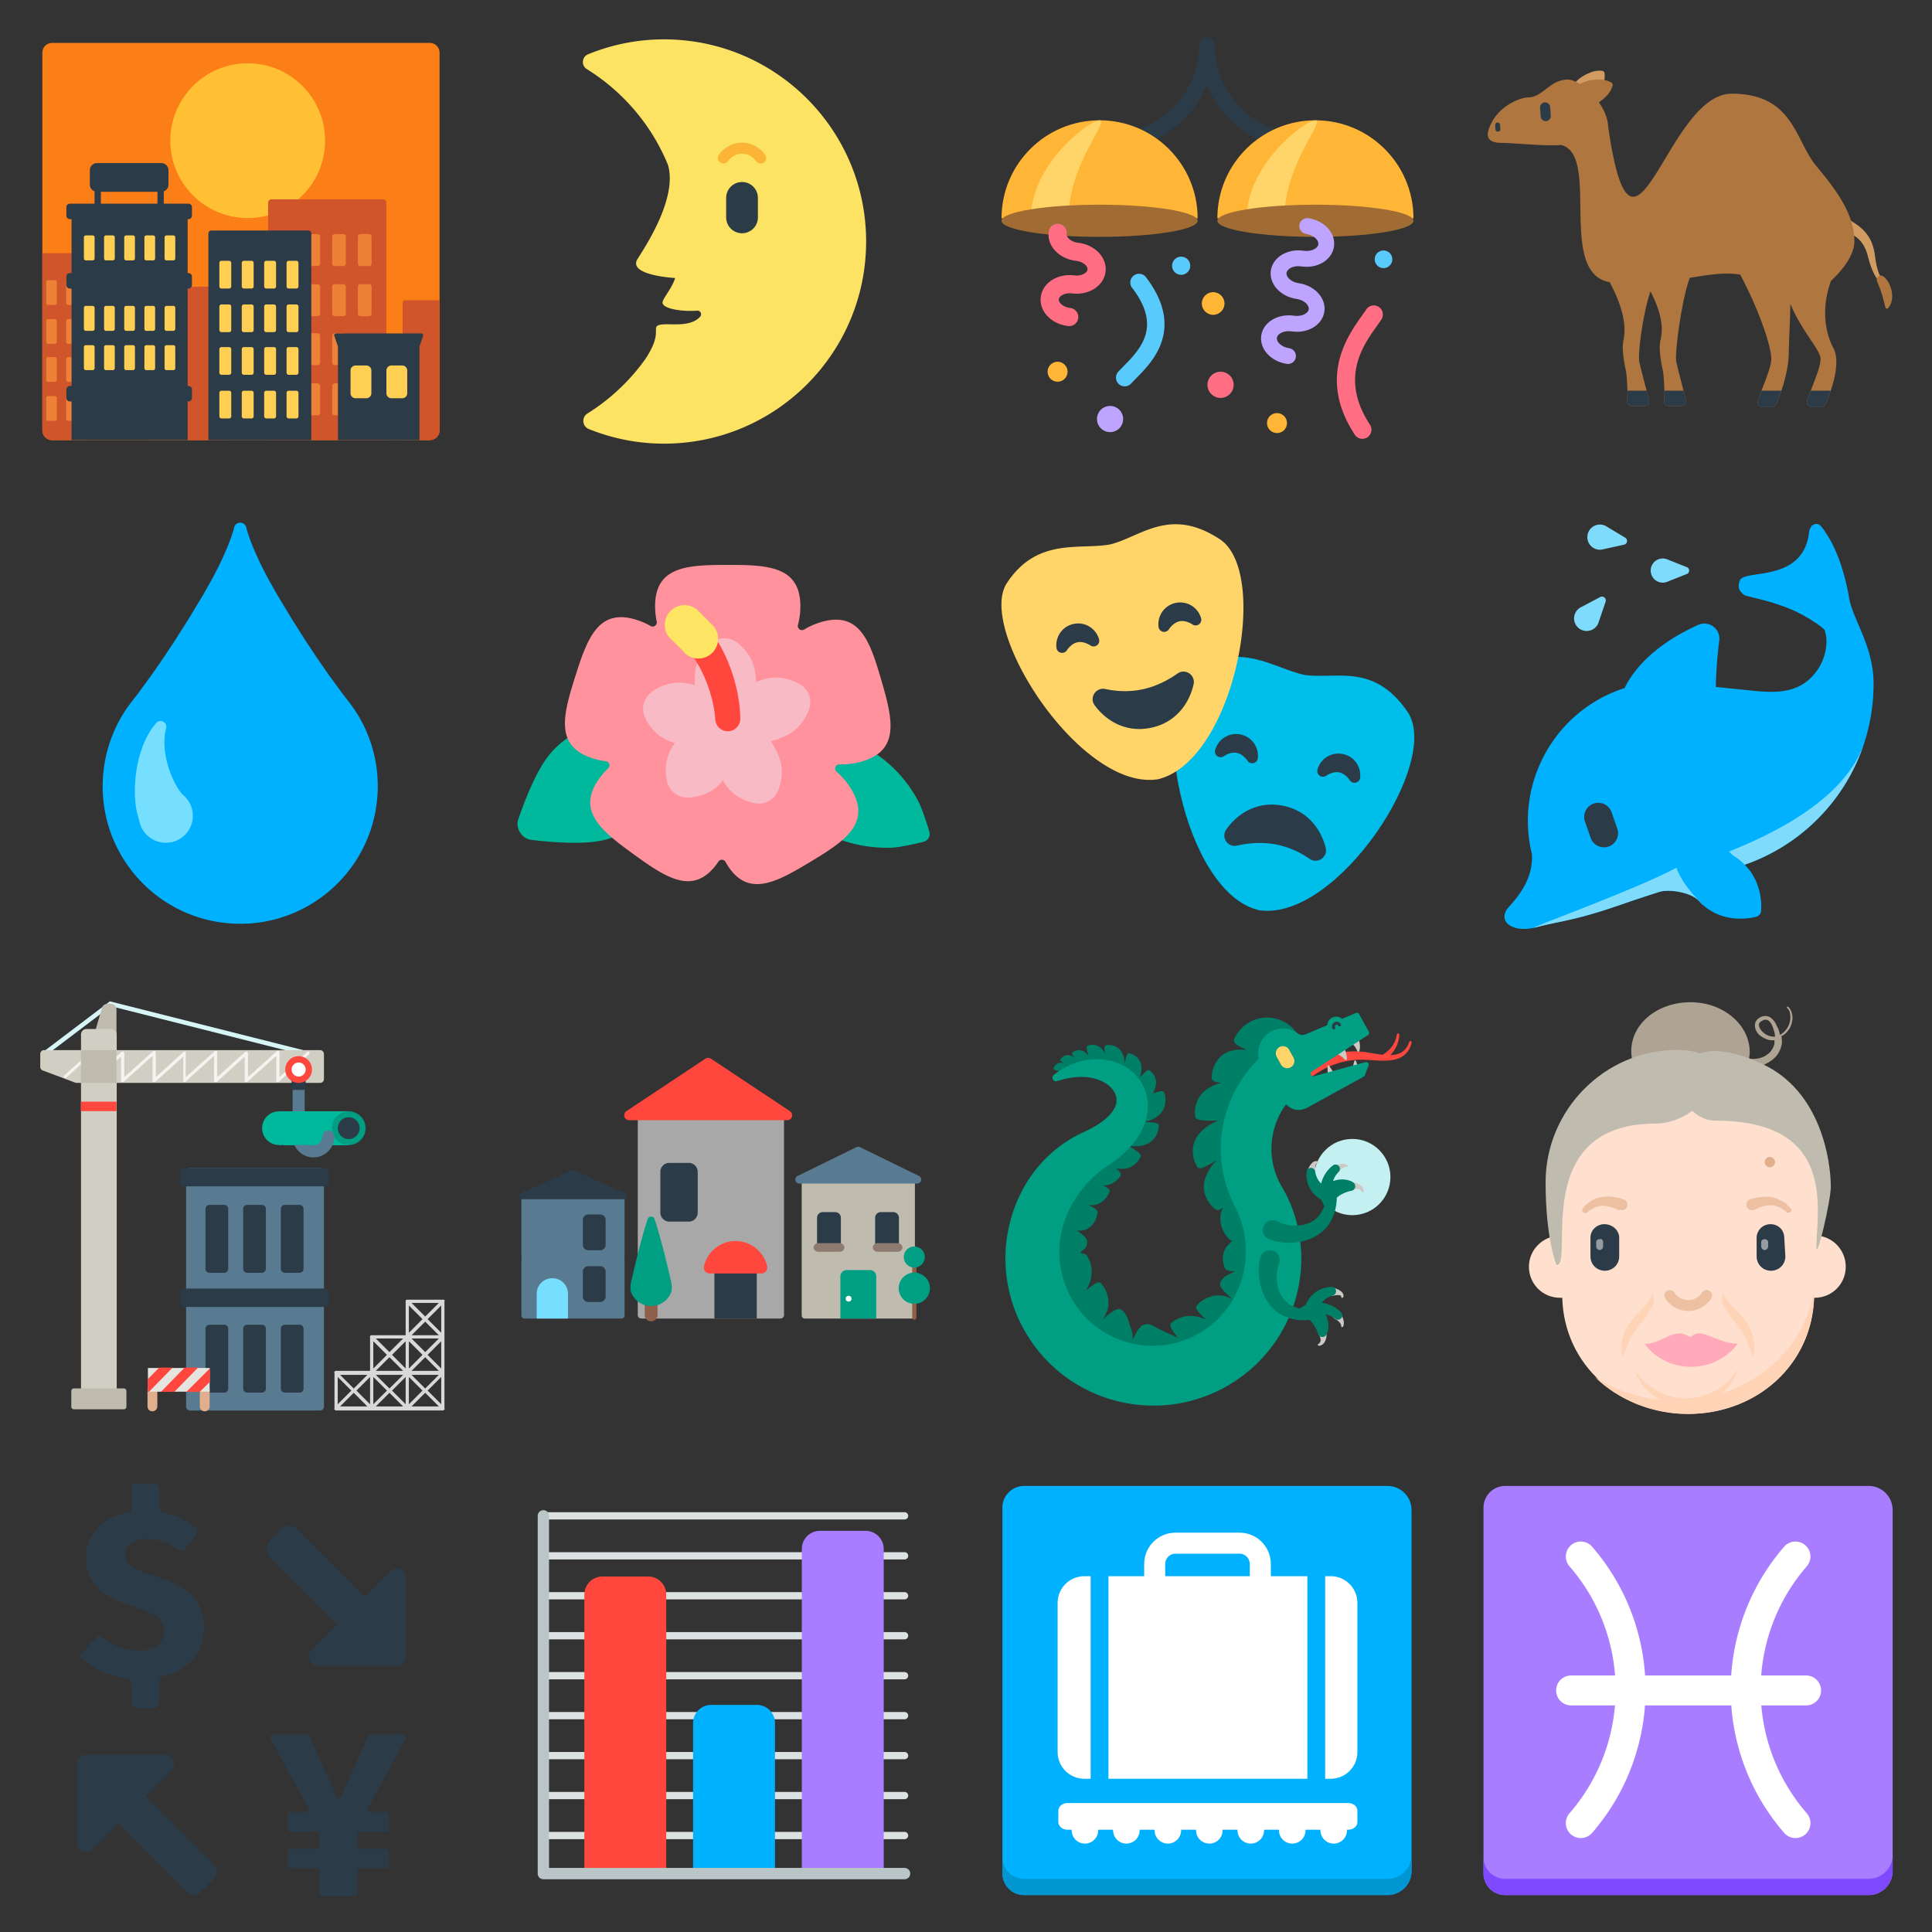 <?xml version="1.0" encoding="iso-8859-1"?><!DOCTYPE svg PUBLIC "-//W3C//DTD SVG 1.1//EN" "http://www.w3.org/Graphics/SVG/1.1/DTD/svg11.dtd"><svg width="112" height="112" viewBox="0 0 112 112" xmlns="http://www.w3.org/2000/svg" xmlns:xlink="http://www.w3.org/1999/xlink"><rect x="0" y="0" width="112" height="112" fill="#333333" stroke="none"/><svg viewBox="-42.67 -42.67 597.33 597.33" width="28" height="28" id="fxemoji-u1F307-sunsetoverbuildings" xmlns="http://www.w3.org/2000/svg"><path fill="#FC7E17" d="M500.951 489.617c0 6.6-5.4 12-12 12H21.716c-6.6 0-12-5.4-12-12V22.383c0-6.6 5.4-12 12-12H488.95c6.6 0 12 5.4 12 12"/><circle fill="#FFC033" cx="263.672" cy="131.315" r="95.714"/><path fill="#D1552A" d="M455.237 501.617V331.889a3.242 3.242 0 013.242-3.242h42.472v160.97c0 6.6-5.4 12-12 12h-33.714zm-392-231.174H9.716v219.174c0 6.6 5.4 12 12 12h44.763V273.685a3.241 3.241 0 00-3.242-3.242zm367.731-66.589H293.092a4.176 4.176 0 00-4.176 4.176v293.588h146.226V208.03a4.174 4.174 0 00-4.174-4.176zm-197.65 108.037h-87.85a2.661 2.661 0 00-2.661 2.661v187.066h93.171V314.551a2.66 2.66 0 00-2.66-2.66z"/><path fill="#ED8135" d="M25.246 334.437h-8.44a2.34 2.34 0 01-2.34-2.34v-25.908a2.34 2.34 0 012.34-2.34h8.44a2.34 2.34 0 012.34 2.34v25.908a2.34 2.34 0 01-2.34 2.34zm27.053-2.339V306.19a2.34 2.34 0 00-2.34-2.34h-8.44a2.34 2.34 0 00-2.34 2.34v25.908a2.34 2.34 0 002.34 2.34h8.44a2.341 2.341 0 002.34-2.34zm-24.713 48.13V354.32a2.34 2.34 0 00-2.34-2.34h-8.44a2.34 2.34 0 00-2.34 2.34v25.908a2.34 2.34 0 002.34 2.34h8.44a2.341 2.341 0 002.34-2.34zm24.713 0V354.32a2.34 2.34 0 00-2.34-2.34h-8.44a2.34 2.34 0 00-2.34 2.34v25.908a2.34 2.34 0 002.34 2.34h8.44a2.341 2.341 0 002.34-2.34zm-24.713 47.035v-25.908a2.34 2.34 0 00-2.34-2.34h-8.44a2.34 2.34 0 00-2.34 2.34v25.908a2.34 2.34 0 002.34 2.34h8.44a2.341 2.341 0 002.34-2.34zm24.713 0v-25.908a2.34 2.34 0 00-2.34-2.34h-8.44a2.34 2.34 0 00-2.34 2.34v25.908a2.34 2.34 0 002.34 2.34h8.44a2.341 2.341 0 002.34-2.34zm-24.713 48.13v-25.908a2.34 2.34 0 00-2.34-2.34h-8.44a2.34 2.34 0 00-2.34 2.34v25.908a2.34 2.34 0 002.34 2.34h8.44a2.341 2.341 0 002.34-2.34zm24.713 0v-25.908a2.34 2.34 0 00-2.34-2.34h-8.44a2.34 2.34 0 00-2.34 2.34v25.908a2.34 2.34 0 002.34 2.34h8.44a2.341 2.341 0 002.34-2.34zm300.917-192.125v-33.371a3.014 3.014 0 00-3.014-3.014h-10.871a3.014 3.014 0 00-3.014 3.014v33.371a3.014 3.014 0 003.014 3.014h10.871a3.014 3.014 0 003.014-3.014zm31.831 0v-33.371a3.014 3.014 0 00-3.014-3.014h-10.871a3.014 3.014 0 00-3.014 3.014v33.371a3.014 3.014 0 003.014 3.014h10.871a3.013 3.013 0 003.014-3.014zm31.831 0v-33.371a3.014 3.014 0 00-3.014-3.014h-10.871a3.014 3.014 0 00-3.014 3.014v33.371a3.014 3.014 0 003.014 3.014h10.871a3.013 3.013 0 003.014-3.014zm-63.662 61.994v-33.371a3.014 3.014 0 00-3.014-3.014h-10.871a3.014 3.014 0 00-3.014 3.014v33.371a3.014 3.014 0 003.014 3.014h10.871a3.015 3.015 0 003.014-3.014zm31.831 0v-33.371a3.014 3.014 0 00-3.014-3.014h-10.871a3.014 3.014 0 00-3.014 3.014v33.371a3.014 3.014 0 003.014 3.014h10.871a3.014 3.014 0 003.014-3.014zm31.831 0v-33.371a3.014 3.014 0 00-3.014-3.014h-10.871a3.014 3.014 0 00-3.014 3.014v33.371a3.014 3.014 0 003.014 3.014h10.871a3.014 3.014 0 003.014-3.014zm-63.662 60.583v-33.371a3.014 3.014 0 00-3.014-3.014h-10.871a3.014 3.014 0 00-3.014 3.014v33.371a3.014 3.014 0 003.014 3.014h10.871a3.014 3.014 0 003.014-3.014zm31.831 0v-33.371a3.014 3.014 0 00-3.014-3.014h-10.871a3.014 3.014 0 00-3.014 3.014v33.371a3.014 3.014 0 003.014 3.014h10.871a3.013 3.013 0 003.014-3.014zm-31.831 61.994v-33.371a3.014 3.014 0 00-3.014-3.014h-10.871a3.014 3.014 0 00-3.014 3.014v33.371a3.014 3.014 0 003.014 3.014h10.871a3.015 3.015 0 003.014-3.014zm31.831 0v-33.371a3.014 3.014 0 00-3.014-3.014h-10.871a3.014 3.014 0 00-3.014 3.014v33.371a3.014 3.014 0 003.014 3.014h10.871a3.015 3.015 0 003.014-3.014z"/><path fill="#2B3B47" d="M342.349 246.034v255.583H215.052V246.034a3.634 3.634 0 013.635-3.635h120.027a3.634 3.634 0 013.635 3.635zm136.165 123.652H372.888a2.212 2.212 0 00-2.097 2.918l3.973 11.805c.12.357.328.665.591.91a2.396 2.396 0 00-.084.597v115.701h100.86V385.916c0-.207-.034-.405-.084-.597.263-.245.471-.553.591-.91l3.973-11.805a2.213 2.213 0 00-2.097-2.918zM190.378 228.355a4.333 4.333 0 004.333-4.333v-10.48a4.333 4.333 0 00-4.333-4.333H159.868v-15.214c3.396-1.251 5.823-4.506 5.823-8.336v-17.782a8.89 8.89 0 00-8.891-8.891H77.326a8.89 8.89 0 00-8.891 8.891v17.782c0 3.83 2.427 7.085 5.823 8.336v15.214H43.748a4.333 4.333 0 00-4.333 4.333v10.48a4.333 4.333 0 004.333 4.333h2.049v66.674h-2.049a4.333 4.333 0 00-4.333 4.333v10.48a4.333 4.333 0 004.333 4.333h2.049V434.66h-2.049a4.333 4.333 0 00-4.333 4.333v10.48a4.333 4.333 0 004.333 4.333h2.049v47.81h143.597v-47.81h.985a4.333 4.333 0 004.333-4.333v-10.48a4.333 4.333 0 00-4.333-4.333h-.985V314.176h.985a4.333 4.333 0 004.333-4.333v-10.48a4.333 4.333 0 00-4.333-4.333h-.985v-66.674h.984zm-38.325-19.146h-69.98V194.55h69.98v14.659z"/><path fill="#FFCF53" d="M240.693 314.157h-9.464a2.624 2.624 0 01-2.624-2.624v-29.051a2.624 2.624 0 012.624-2.624h9.464a2.624 2.624 0 012.624 2.624v29.051a2.625 2.625 0 01-2.624 2.624zm30.334-2.624v-29.051a2.624 2.624 0 00-2.624-2.624h-9.464a2.624 2.624 0 00-2.624 2.624v29.051a2.624 2.624 0 002.624 2.624h9.464a2.624 2.624 0 002.624-2.624zm27.711 0v-29.051a2.624 2.624 0 00-2.624-2.624h-9.464a2.624 2.624 0 00-2.624 2.624v29.051a2.624 2.624 0 002.624 2.624h9.464a2.624 2.624 0 002.624-2.624zm27.711 0v-29.051a2.624 2.624 0 00-2.624-2.624h-9.464a2.624 2.624 0 00-2.624 2.624v29.051a2.624 2.624 0 002.624 2.624h9.464a2.624 2.624 0 002.624-2.624zm-83.133 53.969v-29.051a2.624 2.624 0 00-2.624-2.624h-9.464a2.624 2.624 0 00-2.624 2.624v29.051a2.624 2.624 0 002.624 2.624h9.464a2.624 2.624 0 002.624-2.624zm27.711 0v-29.051a2.624 2.624 0 00-2.624-2.624h-9.464a2.624 2.624 0 00-2.624 2.624v29.051a2.624 2.624 0 002.624 2.624h9.464a2.624 2.624 0 002.624-2.624zm27.711 0v-29.051a2.624 2.624 0 00-2.624-2.624h-9.464a2.624 2.624 0 00-2.624 2.624v29.051a2.624 2.624 0 002.624 2.624h9.464a2.625 2.625 0 002.624-2.624zm27.711 0v-29.051a2.624 2.624 0 00-2.624-2.624h-9.464a2.624 2.624 0 00-2.624 2.624v29.051a2.624 2.624 0 002.624 2.624h9.464a2.625 2.625 0 002.624-2.624zm-83.133 52.741v-29.051a2.624 2.624 0 00-2.624-2.624h-9.464a2.624 2.624 0 00-2.624 2.624v29.051a2.624 2.624 0 002.624 2.624h9.464a2.624 2.624 0 002.624-2.624zm27.711 0v-29.051a2.624 2.624 0 00-2.624-2.624h-9.464a2.624 2.624 0 00-2.624 2.624v29.051a2.624 2.624 0 002.624 2.624h9.464a2.624 2.624 0 002.624-2.624zm27.711 0v-29.051a2.624 2.624 0 00-2.624-2.624h-9.464a2.624 2.624 0 00-2.624 2.624v29.051a2.624 2.624 0 002.624 2.624h9.464a2.625 2.625 0 002.624-2.624zm27.711 0v-29.051a2.624 2.624 0 00-2.624-2.624h-9.464a2.624 2.624 0 00-2.624 2.624v29.051a2.624 2.624 0 002.624 2.624h9.464a2.625 2.625 0 002.624-2.624zm-83.133 53.968V443.16a2.624 2.624 0 00-2.624-2.624h-9.464a2.624 2.624 0 00-2.624 2.624v29.051a2.624 2.624 0 002.624 2.624h9.464a2.624 2.624 0 002.624-2.624zm27.711 0V443.16a2.624 2.624 0 00-2.624-2.624h-9.464a2.624 2.624 0 00-2.624 2.624v29.051a2.624 2.624 0 002.624 2.624h9.464a2.624 2.624 0 002.624-2.624zm27.711 0V443.16a2.624 2.624 0 00-2.624-2.624h-9.464a2.624 2.624 0 00-2.624 2.624v29.051a2.624 2.624 0 002.624 2.624h9.464a2.624 2.624 0 002.624-2.624zm27.711 0V443.16a2.624 2.624 0 00-2.624-2.624h-9.464a2.624 2.624 0 00-2.624 2.624v29.051a2.624 2.624 0 002.624 2.624h9.464a2.624 2.624 0 002.624-2.624zM74.327 364.136v-26.151a2.362 2.362 0 00-2.362-2.362h-8.519a2.362 2.362 0 00-2.362 2.362v26.151a2.362 2.362 0 002.362 2.362h8.519a2.363 2.363 0 002.362-2.362zm24.944 0v-26.151a2.362 2.362 0 00-2.362-2.362H88.39a2.362 2.362 0 00-2.362 2.362v26.151a2.362 2.362 0 002.362 2.362h8.519a2.363 2.363 0 002.362-2.362zm24.944 0v-26.151a2.362 2.362 0 00-2.362-2.362h-8.519a2.362 2.362 0 00-2.362 2.362v26.151a2.362 2.362 0 002.362 2.362h8.519a2.363 2.363 0 002.362-2.362zm24.944 0v-26.151a2.362 2.362 0 00-2.362-2.362h-8.519a2.362 2.362 0 00-2.362 2.362v26.151a2.362 2.362 0 002.362 2.362h8.519a2.363 2.363 0 002.362-2.362zm24.945 0v-26.151a2.362 2.362 0 00-2.362-2.362h-8.519a2.362 2.362 0 00-2.362 2.362v26.151a2.362 2.362 0 002.362 2.362h8.519a2.363 2.363 0 002.362-2.362zm-99.777-87.147v-26.151a2.362 2.362 0 00-2.362-2.362h-8.519a2.362 2.362 0 00-2.362 2.362v26.151a2.362 2.362 0 002.362 2.362h8.519a2.363 2.363 0 002.362-2.362zm24.944 0v-26.151a2.362 2.362 0 00-2.362-2.362H88.39a2.362 2.362 0 00-2.362 2.362v26.151a2.362 2.362 0 002.362 2.362h8.519a2.363 2.363 0 002.362-2.362zm24.944 0v-26.151a2.362 2.362 0 00-2.362-2.362h-8.519a2.362 2.362 0 00-2.362 2.362v26.151a2.362 2.362 0 002.362 2.362h8.519a2.363 2.363 0 002.362-2.362zm24.944 0v-26.151a2.362 2.362 0 00-2.362-2.362h-8.519a2.362 2.362 0 00-2.362 2.362v26.151a2.362 2.362 0 002.362 2.362h8.519a2.363 2.363 0 002.362-2.362zm24.945 0v-26.151a2.362 2.362 0 00-2.362-2.362h-8.519a2.362 2.362 0 00-2.362 2.362v26.151a2.362 2.362 0 002.362 2.362h8.519a2.363 2.363 0 002.362-2.362zM74.327 412.716v-26.151a2.362 2.362 0 00-2.362-2.362h-8.519a2.362 2.362 0 00-2.362 2.362v26.151a2.362 2.362 0 002.362 2.362h8.519a2.363 2.363 0 002.362-2.362zm24.944 0v-26.151a2.362 2.362 0 00-2.362-2.362H88.39a2.362 2.362 0 00-2.362 2.362v26.151a2.362 2.362 0 002.362 2.362h8.519a2.363 2.363 0 002.362-2.362zm24.944 0v-26.151a2.362 2.362 0 00-2.362-2.362h-8.519a2.362 2.362 0 00-2.362 2.362v26.151a2.362 2.362 0 002.362 2.362h8.519a2.363 2.363 0 002.362-2.362zm24.944 0v-26.151a2.362 2.362 0 00-2.362-2.362h-8.519a2.362 2.362 0 00-2.362 2.362v26.151a2.362 2.362 0 002.362 2.362h8.519a2.363 2.363 0 002.362-2.362zm24.945 0v-26.151a2.362 2.362 0 00-2.362-2.362h-8.519a2.362 2.362 0 00-2.362 2.362v26.151a2.362 2.362 0 002.362 2.362h8.519a2.363 2.363 0 002.362-2.362zm242.504 30.937V415.54a6.191 6.191 0 00-6.191-6.191h-13.393a6.191 6.191 0 00-6.191 6.191v28.113a6.191 6.191 0 006.191 6.191h13.393a6.191 6.191 0 006.191-6.191zm44.36 0V415.54a6.191 6.191 0 00-6.191-6.191h-13.393a6.191 6.191 0 00-6.191 6.191v28.113a6.191 6.191 0 006.191 6.191h13.393a6.192 6.192 0 006.191-6.191z"/></svg><svg viewBox="-42.67 -42.67 597.33 597.33" width="28" height="28" id="fxemoji-u1F31B-firstquartermoonface" x="28" xmlns="http://www.w3.org/2000/svg"><path d="M159.035 400.089l-.038.008c13.087-20.624 12.247-28.911 12.247-36.246 0-12.502 38.144 3.06 54.538-14.73 2.798-3.03.495-7.927-3.614-7.612-19.635 1.53-42.787-2.535-42.787-9.93 0-5.22 11.55-17.107 15.547-30.404-23.571-1.732-56.51-7.792-46.378-23.714 11.43-17.969 49.356-76.265 37.506-116.246a261.264 261.264 0 00-4.642-10.627c-.015-.023-.022-.038-.038-.06l.016.023C160.67 105.995 127.236 68.549 85.755 42.81c-7.207-4.47-6.284-15.157 1.568-18.367C116.294 12.622 147.928 6 181.151 6c138.07 0 249.996 111.934 249.996 250.004S319.221 506 181.151 506c-32.902 0-64.235-6.495-92.974-18.097-8.205-3.307-9.165-14.49-1.665-19.184a252.702 252.702 0 0072.523-68.63" fill="#fde364"/><path d="M277.672 182.415c10.844 0 19.634 8.79 19.634 19.634v24.134c0 10.837-8.79 19.634-19.634 19.634-10.845 0-19.635-8.797-19.635-19.634V202.05c0-10.845 8.79-19.635 19.635-19.635" fill="#2c3c47"/><path d="M254.637 159.609a6.854 6.854 0 01-5.535-10.892c6.936-9.519 17.342-14.98 28.549-14.984h.013c11.213 0 21.628 5.458 28.575 14.98a6.852 6.852 0 01-1.496 9.577 6.852 6.852 0 01-9.577-1.496c-4.338-5.944-10.719-9.353-17.503-9.353h-.008c-6.777.003-13.147 3.411-17.475 9.35a6.842 6.842 0 01-5.543 2.818z" fill="#fbb436"/></svg><svg viewBox="-42.67 -42.67 597.33 597.33" width="28" height="28" id="fxemoji-u1F322-blackdroplet" y="28" xmlns="http://www.w3.org/2000/svg"><path fill="#00B1FF" d="M261.891 12.452s.725 3.365 2.765 9.254c1.914 5.889 5.213 14.301 9.64 24.396 2.427 5.048 4.767 10.516 7.77 16.299 3.079 5.784 5.902 11.883 9.612 18.192 3.632 6.309 7.066 12.829 11.189 19.454l12.123 20.085c3.961 6.73 8.442 13.46 12.575 20.085 4.184 6.625 8.294 13.145 12.556 19.454 4.225 6.309 8.143 12.409 12.155 18.192l11.303 16.299 17.868 24.396 7.202 9.254c57.709 74.151 44.38 181.045-29.771 238.754s-181.045 44.38-238.754-29.771c-48.824-62.735-46.685-148.989 0-208.983l7.202-9.254 17.868-24.396 11.303-16.299c4.012-5.784 7.931-11.883 12.155-18.192 4.262-6.309 8.372-12.829 12.556-19.454 4.132-6.625 8.613-13.355 12.575-20.085l12.123-20.085c4.123-6.625 7.557-13.145 11.189-19.454 3.709-6.309 6.533-12.409 9.612-18.192 3.003-5.784 5.344-11.252 7.77-16.299 4.427-10.095 7.726-18.508 9.64-24.396 2.04-5.889 2.765-9.254 2.765-9.254a7.675 7.675 0 0115.009 0z"/><path fill="#76DFFF" d="M162.843 260.414l-.988 4.458c-.35 1.438-.734 3.184-.76 4.824-.092 1.79-.365 3.415-.339 5.751.003 2.242-.166 4.545.074 7.104.116 2.509.314 5.125.736 7.855.66 5.395 1.976 11.114 3.575 16.647 3.231 11.107 8.165 21.538 12.413 28.164a49.992 49.992 0 005.21 7.023l1.882 1.677c13.78 12.276 14.999 33.399 2.723 47.178-12.276 13.78-33.399 14.999-47.178 2.723a33.261 33.261 0 01-10.052-16.297l-1.615-6.023-1.732-6.442c-.812-3.863-1.753-9.208-2.185-15.196-1.008-12.035-.447-27.26 2.327-42.032 1.404-7.384 3.223-14.623 5.595-21.229 1.089-3.3 2.381-6.436 3.69-9.356 1.174-2.926 2.719-5.607 3.97-8.048 1.172-2.386 2.827-4.801 4.005-6.736 1.241-2.097 2.348-3.445 3.264-4.538l2.87-3.549a7.137 7.137 0 0110.037-1.062c2.174 1.758 3.04 4.547 2.478 7.104z"/></svg><svg viewBox="-42.67 -42.67 597.33 597.33" width="28" height="28" id="fxemoji-u1F33A-hibiscus" x="28" y="28" xmlns="http://www.w3.org/2000/svg"><path fill="#00B89C" d="M355.074 370.512c-15.472-16.2-29.694-49.052-37.645-69.73-3.475-9.036 3.015-20.297 12.577-21.825 21.882-3.497 57.421-7.627 79.099-2.074 37.13 9.51 69.773 41.445 86.522 74.031-2.777-5.432-7.948-15.576.15.262 1.942 3.822 1.422 2.813.196.415 4.785 9.464 10.115 26.081 13.322 36.781 1.695 5.655-1.56 11.344-7.299 12.767-10.938 2.712-28.145 6.609-38.773 7.204 2.689-.138 3.823-.193-.458.038-17.765.913 5.78-.213-.302.001-38.314 1.346-81.456-10.716-107.389-37.87zM208.92 307.179c3.133-6.461-8.682 18.713.166-.316 2.12-4.591 1.552-3.379.213-.498 5.242-11.411 10.671-31.515 13.877-44.425 1.682-6.774-2.454-13.327-9.286-14.7-12.926-2.599-33.194-6.271-45.701-6.538 3.176.053 4.515.072-.541-.026-20.982-.353-7.553-.111-.357.011-43.218-.635-94.526 15.662-124.925 49.092-17.749 19.518-33.049 58.864-41.473 83.62-3.681 10.818 4.48 23.838 15.819 25.234 25.948 3.194 68.049 6.611 93.476-.522 42.623-11.958 79-50.238 98.732-90.932z"/><path fill="#FF929D" d="M449.95 201.206c-13.858-47.642-26.576-85.831-74.218-71.973-.873.254-1.747.534-2.623.835a90.077 90.077 0 00-18.675 8.489c-3.981 2.393-8.768-1.295-7.581-5.786a89.818 89.818 0 002.973-22.983c0-49.616-40.222-51.161-89.838-51.161-49.616 0-89.838 1.545-89.838 51.161 0 .908.024 1.826.07 2.75a90.229 90.229 0 001.928 16.057c.922 4.332-3.66 7.784-7.508 5.59a89.746 89.746 0 00-17.409-7.608c-47.307-14.961-60.908 22.923-75.87 70.23-14.961 47.307-25.617 86.123 21.69 101.084.866.274 1.748.527 2.643.763a90.096 90.096 0 0013.553 2.744c4.297.53 6.033 5.818 2.894 8.8a89.716 89.716 0 00-10.902 12.47c-29.076 40.204 2.611 65.027 42.816 94.102 40.204 29.075 73.702 51.394 102.777 11.19a57.027 57.027 0 001.557-2.271l.053-.078c2.148-3.174 6.895-3.111 8.755.24a86.59 86.59 0 001.508 2.608c25.599 42.503 60.851 23.074 103.354-2.524 42.503-25.599 76.161-47.674 50.562-90.177a56.749 56.749 0 00-1.479-2.32 89.661 89.661 0 00-16.525-19.115c-3.641-3.168-1.364-9.171 3.461-9.02a89.532 89.532 0 0027.841-3.544c47.64-13.859 37.889-52.912 24.031-100.553z"/><path fill="#F8BBC6" d="M350.536 207.093l-.41-.268c-.275-.189-.67-.436-1.17-.715l-1.859-1.076c-.709-.361-1.539-.817-2.432-1.229-.895-.418-1.891-.892-2.936-1.302-1.064-.463-2.178-.862-3.365-1.279a56.502 56.502 0 00-7.726-2.129c-5.498-1.111-11.567-1.466-17.645-.684-3.043.38-6.075 1.08-9.087 1.98-3.018.873-6.032 1.9-9.017 3.008-.109-2.984-.289-5.964-.603-8.894-.308-3.128-.809-6.199-1.61-9.16-1.579-5.921-4.207-11.404-7.318-16.071a56.446 56.446 0 00-4.898-6.344c-.835-.94-1.627-1.82-2.458-2.63-.775-.812-1.591-1.553-2.317-2.224-.719-.671-1.456-1.266-2.059-1.785l-1.701-1.313a15.356 15.356 0 00-1.105-.812l-.404-.278c-9.056-6.214-21.484-6.089-30.479 1.152l-.382.307c-.265.203-.621.503-1.04.893l-1.597 1.437c-.562.563-1.251 1.212-1.918 1.935-.673.723-1.431 1.524-2.142 2.392-.768.87-1.491 1.807-2.253 2.808a56.433 56.433 0 00-4.404 6.696c-2.75 4.889-4.956 10.554-6.084 16.578-.575 3.012-.843 6.112-.914 9.255-.098 3.144-.05 6.332.086 9.516.006.124.019.248.025.372-2.948-.748-5.912-1.418-8.866-1.947-3.089-.58-6.178-.96-9.244-1.02-6.126-.143-12.126.844-17.477 2.524a56.623 56.623 0 00-7.462 2.924c-1.137.538-2.203 1.052-3.213 1.624-.996.517-1.937 1.092-2.784 1.601-.845.503-1.623 1.043-2.29 1.476l-1.736 1.265c-.468.33-.835.616-1.089.833l-.38.31c-8.502 6.952-11.863 18.918-7.431 29.581l.188.452c.121.311.309.737.566 1.249l.932 1.935c.383.697.813 1.541 1.321 2.383.506.849 1.063 1.8 1.696 2.727.62.981 1.317 1.938 2.064 2.949a56.575 56.575 0 005.194 6.104c3.923 4.009 8.743 7.714 14.21 10.483 2.73 1.396 5.632 2.521 8.629 3.469.835.272 1.689.513 2.536.766-.512.72-1.037 1.435-1.528 2.164-1.78 2.591-3.375 5.263-4.67 8.043-2.607 5.546-4.129 11.432-4.756 17.006a56.46 56.46 0 00-.341 8.007c.033 1.257.072 2.44.186 3.595.07 1.12.216 2.213.339 3.193.118.976.298 1.906.425 2.691l.455 2.099c.112.561.226 1.013.322 1.333l.13.472c2.922 10.587 12.509 18.498 24.053 18.754l.49.011c.333.015.799.015 1.371-.013l2.147-.071c.792-.069 1.738-.121 2.714-.245.981-.119 2.076-.244 3.18-.449 1.148-.171 2.305-.421 3.532-.696a56.51 56.51 0 007.682-2.283c5.253-1.967 10.59-4.879 15.333-8.76 2.381-1.933 4.582-4.132 6.661-6.49.587-.654 1.152-1.338 1.726-2.01.452.759.894 1.529 1.361 2.273 1.651 2.675 3.449 5.215 5.469 7.522 4.019 4.626 8.787 8.398 13.632 11.225a56.486 56.486 0 007.186 3.549c1.163.478 2.261.92 3.364 1.283 1.053.389 2.112.697 3.058.98.941.286 1.864.498 2.633.7l2.104.432c.559.124 1.018.203 1.349.244l.485.072c10.865 1.606 21.976-3.964 26.876-14.42l.208-.444c.148-.299.337-.725.543-1.259l.803-1.992c.257-.753.592-1.639.873-2.581.287-.945.616-1.998.874-3.09.308-1.119.546-2.278.791-3.512.5-2.473.857-5.151 1.017-7.95.324-5.6-.182-11.659-1.814-17.565-.806-2.959-1.927-5.861-3.243-8.716-1.292-2.867-2.736-5.71-4.257-8.512-1.251-2.286-2.603-4.51-3.989-6.693 2.487-.708 4.976-1.47 7.43-2.345 2.999-1.081 5.968-2.243 8.84-3.525 2.881-1.256 5.649-2.678 8.219-4.352 5.147-3.325 9.555-7.513 13.037-11.911a56.523 56.523 0 004.528-6.613c.637-1.084 1.23-2.109 1.745-3.149.534-.988.988-1.992 1.402-2.889.416-.891.756-1.775 1.064-2.508l.725-2.022c.202-.536.344-.979.432-1.301l.14-.47c3.127-10.522-.819-22.308-10.478-28.636z"/><path fill="#FF473E" d="M244.546 249.384l-.012-.307c-.006-.239-.024-.44-.046-.697l-.234-2.696c-.142-1.265-.297-2.824-.562-4.633l-.422-2.887-.566-3.214c-.355-2.24-.95-4.664-1.47-7.225l-.977-3.922c-.333-1.338-.662-2.705-1.09-4.076l-1.226-4.189c-.4-1.418-.937-2.816-1.402-4.244-.497-1.419-.935-2.869-1.483-4.287l-1.662-4.255c-1.035-2.869-2.401-5.595-3.585-8.341-.31-.68-.593-1.37-.921-2.033l-1.008-1.965-1.967-3.854c-.325-.631-.632-1.264-.963-1.877l-1.045-1.785-2.011-3.451c-.672-1.109-1.237-2.241-1.939-3.239l-1.953-2.933-1.788-2.699c-.568-.856-1.085-1.683-1.663-2.396l-2.864-3.774-2.48-3.291-.644-.854c-6.078-8.064-4.468-19.528 3.596-25.606s19.528-4.468 25.606 3.596c.165.219.362.496.516.72l2.865 4.211 3.27 4.836c.653.919 1.245 1.961 1.891 3.046l2.024 3.42 2.191 3.719c.781 1.271 1.419 2.677 2.165 4.072l2.225 4.328 1.146 2.238c.363.764.701 1.549 1.056 2.333l2.136 4.786 1.084 2.439c.352.822.656 1.667.987 2.506 1.268 3.375 2.703 6.746 3.782 10.24l1.716 5.194c.561 1.729 1.007 3.485 1.508 5.208.469 1.733 1.006 3.43 1.401 5.145l1.201 5.063c.416 1.655.73 3.308 1.045 4.922l.914 4.732c.476 3.108 1.012 6.013 1.312 8.757l.476 3.919.334 3.571c.206 2.246.307 4.238.399 5.894l.085 2.244.025.984.013.87.006 1.095-.004.308c-.097 8.559-7.115 15.419-15.674 15.322-8.276-.094-14.963-6.657-15.309-14.829l-.005-.159z"/><path fill="#FFE564" d="M241.891 133.805l.001-.001-.017-.017a24.468 24.468 0 00-1.878-1.878l-15.395-15.395c-4.459-4.971-10.929-8.1-18.132-8.1-13.45 0-24.353 10.903-24.353 24.353 0 7.847 3.715 14.822 9.478 19.276l12.874 12.874c4.454 5.763 11.429 9.477 19.275 9.477 13.45 0 24.353-10.903 24.353-24.353a24.267 24.267 0 00-6.206-16.236z"/></svg><svg viewBox="-42.67 -42.67 597.33 597.33" width="28" height="28" id="fxemoji-u1F38A-confetti" x="56" xmlns="http://www.w3.org/2000/svg"><path fill="#2B3B47" d="M384.619 132.759a9.786 9.786 0 01-9.786 9.786c-53.909 0-100.22-33.129-119.662-80.093-19.443 46.965-65.754 80.093-119.664 80.093-5.405 0-9.786-4.381-9.786-9.786s4.381-9.786 9.786-9.786c60.586 0 109.877-49.291 109.877-109.877 0-5.405 4.381-9.786 9.786-9.786s9.787 4.381 9.787 9.786c0 60.586 49.29 109.877 109.876 109.877a9.786 9.786 0 019.786 9.786z"/><path fill="#FFB636" d="M1.265 227.373c0-66.976 54.295-121.271 121.271-121.271s121.271 54.295 121.271 121.271m266.928 0c0-66.976-54.295-121.271-121.271-121.271s-121.271 54.295-121.271 121.271"/><path fill="#FFD469" d="M37.587 227.373c0-66.976 72.099-121.271 84.949-121.271S84.12 160.397 84.12 227.373m266.928 0c0-66.976 51.266-121.271 38.416-121.271s-84.949 54.295-84.949 121.271"/><path fill="#A06C33" d="M122.536 250.252c-66.976 0-121.271-8.901-121.271-19.88 0-10.98 54.295-19.88 121.271-19.88s121.271 8.901 121.271 19.88-54.295 19.88-121.271 19.88zm388.199-19.88c0-10.98-54.295-19.88-121.271-19.88s-121.271 8.901-121.271 19.88c0 10.98 54.295 19.88 121.271 19.88s121.271-8.901 121.271-19.88z"/><path fill="#FFB636" d="M277.001 332.669c0 7.738-6.273 14.011-14.011 14.011s-14.011-6.273-14.011-14.011 6.273-14.011 14.011-14.011 14.011 6.274 14.011 14.011zM341.94 468.19c-6.828 0-12.363 5.535-12.363 12.363 0 6.828 5.535 12.363 12.363 12.363 6.828 0 12.363-5.535 12.363-12.363 0-6.827-5.535-12.363-12.363-12.363zM70.596 404.686c-6.828 0-12.363 5.535-12.363 12.363 0 6.828 5.535 12.363 12.363 12.363 6.828 0 12.363-5.535 12.363-12.363 0-6.828-5.535-12.363-12.363-12.363z"/><path fill="#BEA4FF" d="M151.693 475.554c0 8.939-7.247 16.186-16.186 16.186s-16.186-7.247-16.186-16.186 7.247-16.186 16.186-16.186c8.94-.001 16.186 7.246 16.186 16.186zM404.11 238.718c-5.911-6.059-14.208-10.141-23.364-11.494-5.341-.792-10.332 2.905-11.124 8.259-.791 5.353 2.906 10.333 8.259 11.124 4.866.719 9.314 2.831 12.205 5.793 1.295 1.328 3.4 4.013 2.947 7.079-.453 3.066-3.245 5.027-4.869 5.923-3.625 2.001-8.492 2.733-13.359 2.015-19.888-2.936-38.048 8.03-40.478 24.455-2.428 16.424 11.779 32.179 31.67 35.12.104.015.206.011.31.023 9.652 1.544 15.567 7.947 14.847 12.816-.453 3.065-3.245 5.027-4.869 5.923-3.625 2-8.492 2.736-13.359 2.015-19.887-2.938-38.048 8.03-40.478 24.455-2.428 16.424 11.779 32.179 31.67 35.12.485.071.968.106 1.445.106 4.776 0 8.959-3.498 9.679-8.365.791-5.352-2.906-10.332-8.259-11.124-9.836-1.454-15.88-7.951-15.152-12.871.728-4.922 8.39-9.399 18.229-7.938 2.191.324 4.382.484 6.548.484 6.878 0 13.506-1.616 19.143-4.727 8.164-4.505 13.553-11.872 14.786-20.213 2.428-16.424-11.779-32.179-31.67-35.12-.131-.019-.26-.024-.391-.038-9.603-1.567-15.484-7.946-14.767-12.8.728-4.922 8.392-9.397 18.229-7.938 2.192.324 4.382.484 6.548.484 6.879 0 13.506-1.616 19.143-4.727 8.164-4.505 13.553-11.872 14.786-20.213 1.233-8.341-1.794-16.952-8.305-23.626z"/><path fill="#FF6E83" d="M288.333 433.236c0 8.939-7.247 16.186-16.186 16.186s-16.186-7.247-16.186-16.186 7.247-16.186 16.186-16.186c8.939-.001 16.186 7.246 16.186 16.186zM120.579 268.85c-6.291-6.119-14.986-10.123-24.484-11.273-.133-.016-.264-.017-.396-.028-8.554-1.181-14.349-6.623-13.841-10.816.746-6.157-3.641-11.753-9.797-12.499-6.151-.74-11.753 3.641-12.499 9.797-2.127 17.559 12.731 33.317 33.827 35.874.118.014.233.011.35.021 4.442.605 8.503 2.419 11.18 5.023 1.139 1.108 3.006 3.336 2.708 5.801-.298 2.463-2.644 4.18-4.015 4.984-3.306 1.938-7.826 2.733-12.405 2.177-9.5-1.153-18.898.659-26.468 5.099-8.432 4.944-13.881 12.838-14.95 21.655-2.128 17.56 12.73 33.317 33.826 35.875.459.056.915.083 1.366.083 5.598 0 10.443-4.182 11.133-9.879.747-6.157-3.64-11.753-9.796-12.499-8.772-1.063-14.75-6.62-14.234-10.877.299-2.464 2.644-4.181 4.016-4.985 3.305-1.938 7.827-2.733 12.404-2.177 1.867.227 3.729.338 5.575.338 7.547 0 14.811-1.869 20.893-5.437 8.433-4.944 13.881-12.838 14.95-21.655 1.069-8.819-2.336-17.786-9.343-24.602zm333.116 229.3c5.186-3.4 6.633-10.361 3.231-15.548-37.634-57.386-8.78-97.837 8.458-122.005 2.097-2.939 4.077-5.716 5.692-8.206 3.375-5.203 1.894-12.157-3.31-15.532s-12.157-1.893-15.532 3.31c-1.346 2.075-3.102 4.536-5.135 7.387-17.856 25.035-55.014 77.129-8.954 147.363a11.221 11.221 0 009.401 5.072 11.17 11.17 0 006.149-1.841z"/><path fill="#59CAFC" d="M234.634 285.982c0 6.193-5.02 11.213-11.213 11.213s-11.213-5.02-11.213-11.213 5.02-11.213 11.213-11.213 11.213 5.02 11.213 11.213zm239.051-18.867c-6.012 0-10.885 4.874-10.885 10.885s4.873 10.885 10.885 10.885S484.57 284.011 484.57 278s-4.874-10.885-10.885-10.885zM161.53 431.654c1.691-1.831 3.719-3.888 5.867-6.066 10.897-11.054 25.822-26.191 32.28-46.893 7.758-24.87 1.097-51.3-19.8-78.557-3.627-4.732-10.402-5.624-15.132-1.999-4.73 3.627-5.625 10.401-1.999 15.132 16.61 21.665 21.95 40.963 16.325 58.995-4.899 15.703-17.179 28.159-27.045 38.167-2.274 2.307-4.422 4.485-6.352 6.574-4.044 4.379-3.773 11.207.605 15.251a10.75 10.75 0 007.321 2.865 10.76 10.76 0 007.93-3.469z"/></svg><svg viewBox="-42.67 -42.67 597.33 597.33" width="28" height="28" id="fxemoji-u1F3AD-performingarts" x="56" y="28" xmlns="http://www.w3.org/2000/svg"><path fill="#00BEEA" d="M503.508 240.511c-41.927-61.719-89.822-39.813-128.225-45.953-38.119-8.371-79.836-42.616-135.955-4.493-56.364 38.29-14.271 270.161 78.175 295.003l-.01.178c.768.147 1.538.278 2.31.397.755.173 1.513.333 2.275.479l.055-.165c95.213 11.149 223.423-183.549 181.375-245.446z"/><path fill="#FFD469" d="M271.293 26.909c-62.311-41.043-98.218-2.513-136.058 6.47C96.808 40.192 45.178 24.464 7.86 81.12c-37.482 56.905 89.93 255.153 184.858 242.828l.058.168c.765-.157 1.527-.33 2.286-.515a61.644 61.644 0 002.286-.426l-.012-.173c92.26-26.038 136.447-254.932 73.957-296.093z"/><path fill="#2B3B47" d="M318.213 297.626a7.018 7.018 0 01-6.98 6.295 7.017 7.017 0 01-5.941-3.286c-.125-.194-5.271-8.067-13.173-9.576-7.96-1.517-15.703 3.994-15.779 4.051a7.045 7.045 0 01-8.149.078c-2.448-1.712-3.562-4.773-2.748-7.647 3.855-13.63 17.197-21.921 31.05-19.271 13.838 2.642 23.176 15.263 21.72 29.356zm104.859-5.187c-13.855-2.647-27.195 5.642-31.05 19.271-.813 2.874.3 5.936 2.748 7.647a7.045 7.045 0 008.149-.078c.077-.057 7.818-5.568 15.779-4.051 7.902 1.509 13.048 9.382 13.173 9.576a7.018 7.018 0 007.515 3.107 7.017 7.017 0 005.406-6.116c1.458-14.091-7.88-26.712-21.72-29.356zM382.317 422.14c9.715 6.686 22.618-1.991 19.868-13.46-5.007-20.873-20.739-46.1-53.564-52.368-32.999-6.301-57.183 11.881-69.484 29.642-6.649 9.6 1.893 22.428 13.279 19.835 13.084-2.98 30.207-4.878 48.248-1.433 17.141 3.274 31.267 10.637 41.653 17.784zm-260.49-271.713c-4.032-13.582-17.478-21.68-31.282-18.843-13.807 2.841-22.982 15.594-21.343 29.663.346 2.967 2.543 5.372 5.46 6.02a7.006 7.006 0 001.51.166 7.058 7.058 0 005.993-3.349c.05-.081 5.099-8.133 13.037-9.767 7.892-1.623 15.659 3.704 15.832 3.824a7.016 7.016 0 0010.793-7.714zm126.223-25.975c-4.033-13.583-17.48-21.684-31.282-18.843-13.807 2.841-22.982 15.594-21.343 29.663.346 2.967 2.543 5.372 5.46 6.02a7.006 7.006 0 001.51.166 7.058 7.058 0 005.993-3.349c.05-.081 5.099-8.133 13.037-9.767 7.878-1.622 15.633 3.686 15.831 3.823a7.016 7.016 0 0010.794-7.713zm-118.421 87.661c-11.532-2.472-20.146 10.474-13.226 20.024 12.595 17.381 36.765 34.694 69.498 27.958 32.906-6.772 48.318-32.808 52.909-53.919 2.481-11.411-10.31-20.008-19.845-13.265-10.956 7.748-26.058 16.038-44.048 19.74-17.094 3.518-32.961 2.104-45.288-.538z"/></svg><svg viewBox="-42.67 -42.67 597.33 597.33" width="28" height="28" id="fxemoji-u1F3D7-construction" y="56" xmlns="http://www.w3.org/2000/svg"><style/><path fill="#597B91" d="M353.121 207.084H192.345a4.87 4.87 0 00-4.869 4.869v290.223a4.87 4.87 0 004.869 4.869H353.12a4.87 4.87 0 004.869-4.869V211.953a4.868 4.868 0 00-4.868-4.869z" id="aagLayer_2"/><path fill="#2B3B47" d="M234.551 336.73h-18.074a5.011 5.011 0 01-5.011-5.011v-73.954a5.011 5.011 0 015.011-5.011h18.074a5.011 5.011 0 015.011 5.011v73.954a5.011 5.011 0 01-5.011 5.011zm51.598-5.01v-73.954a5.011 5.011 0 00-5.011-5.011h-18.074a5.011 5.011 0 00-5.011 5.011v73.954a5.011 5.011 0 005.011 5.011h18.074a5.012 5.012 0 005.011-5.011zm46.588 0v-73.954a5.011 5.011 0 00-5.011-5.011h-18.074a5.011 5.011 0 00-5.011 5.011v73.954a5.011 5.011 0 005.011 5.011h18.074a5.012 5.012 0 005.011-5.011zm-93.175 148.205v-73.954a5.011 5.011 0 00-5.011-5.011h-18.074a5.011 5.011 0 00-5.011 5.011v73.954a5.011 5.011 0 005.011 5.011h18.074a5.012 5.012 0 005.011-5.011zm46.587 0v-73.954a5.011 5.011 0 00-5.011-5.011h-18.074a5.011 5.011 0 00-5.011 5.011v73.954a5.011 5.011 0 005.011 5.011h18.074a5.012 5.012 0 005.011-5.011zm46.588 0v-73.954a5.011 5.011 0 00-5.011-5.011h-18.074a5.011 5.011 0 00-5.011 5.011v73.954a5.011 5.011 0 005.011 5.011h18.074a5.012 5.012 0 005.011-5.011zm31.568-255.251v-12.445a5.145 5.145 0 00-5.145-5.145H185.043a5.145 5.145 0 00-5.145 5.145v12.445a5.145 5.145 0 005.145 5.145H359.16a5.144 5.144 0 005.145-5.145zm0 149.166v-12.445a5.145 5.145 0 00-5.145-5.145H185.043a5.145 5.145 0 00-5.145 5.145v12.445a5.145 5.145 0 005.145 5.145H359.16a5.144 5.144 0 005.145-5.145z" id="aagLayer_3"/><path fill="#E2AF8D" d="M210.583 508.027h-.121a6.005 6.005 0 01-6.005-6.005v-19.96a6.005 6.005 0 016.005-6.005h.121a6.005 6.005 0 016.005 6.005v19.96a6.006 6.006 0 01-6.005 6.005zm-58.691-6.005v-19.96a6.005 6.005 0 00-6.005-6.005h-.121a6.005 6.005 0 00-6.005 6.005v19.96a6.005 6.005 0 006.005 6.005h.121a6.006 6.006 0 006.005-6.005z" id="aagLayer_4"/><path fill="#E5E4DF" d="M140.266 454.462h76.322v29.316h-76.322z" id="aagLayer_5"/><path fill="#FF473E" d="M187.754 484L217 454.943v16.587L204.34 484h-16.586zm-31.43 0h16.587l29.315-30h-16.587l-29.315 30zm-2.115-30L140 468.405V484h1.481l29.316-30h-16.588z" id="aagLayer_6"/><path fill="#D8D8D8" d="M507.204 371.797c-.006-.092.099-.185.081-.276-.016-.08.01-.155-.014-.232-.018-.058-.003-.117-.027-.174a1.956 1.956 0 00-.111-.236c-.026-.046-.039-.094-.068-.138a2.17 2.17 0 00-.598-.602c-.055-.037-.113-.062-.17-.093-.067-.036-.13-.077-.2-.106-.073-.03-.148-.048-.224-.07-.061-.018-.118.072-.181.06-.14-.028-.282.07-.425.07H461.07c-.142 0-.285-.098-.425-.07-.063.012-.12-.021-.181-.003-.075.022-.151.011-.224.041-.071.029-.135.055-.201.092-.057.031-.117.049-.172.086a2.173 2.173 0 00-.602.599c-.029.044-.049.09-.075.136-.044.077-.09.152-.124.236-.023.057-.036.115-.054.173-.024.077-.053.151-.069.232-.018.091.028.184.021.276-.003.049.035.095.035.145V414h-42.128a2.16 2.16 0 00-.425.029c-.063.012-.12.029-.181.047-.075.022-.151.036-.224.066-.071.029-.135.068-.201.104-.057.031-.117.056-.172.092a2.183 2.183 0 00-.602.602c-.029.044-.049.092-.075.138-.044.077-.09.153-.124.236-.023.057-.036.116-.054.174-.024.077-.053.152-.069.232-.018.091.127.184.121.276-.003.049.134.095.134.145V458h-42.326c-.142 0-.285.099-.425.127-.063.012-.12.078-.181.096-.075.022-.151.061-.224.091-.071.029-.135.08-.201.117-.057.031-.117.062-.172.098a2.194 2.194 0 00-.602.605c-.029.044-.049.093-.075.139-.044.077-.09.154-.124.237-.023.057-.036.116-.054.174-.024.077-.053.152-.069.232-.018.091.226.184.22.276-.003.049.233.095.233.145v44.198c0 .05-.236.096-.233.145.006.092-.114.185-.096.276.016.081-.017.156.007.233.018.058 0 .117.023.173.034.083.065.159.109.237.026.045.037.093.067.137.159.238.36.443.598.603.054.036.11.06.166.091.068.037.132.078.204.108.072.03.146.047.219.068.062.018.121.19.185.202.14.028.282.19.424.19H505.265c.142 0 .284-.162.424-.19.064-.013.123-.11.185-.129.074-.022.148-.076.22-.105.072-.03.137-.089.205-.127.056-.031.114-.064.168-.1.238-.159.443-.369.602-.607.029-.044.049-.094.074-.139.044-.078.09-.155.125-.238.023-.056.035-.116.054-.174.024-.077.053-.152.069-.233.018-.091-.197-.184-.19-.276.003-.049-.204-.095-.204-.145V371.942c.003-.049.21-.096.207-.145zM375 465.573l16.864 16.864L375 499.301v-33.728zm67.136 16.864L459 465.573v33.728l-16.864-16.864zm-44 0L415 465.573v33.728l-16.864-16.864zM463 455.103v-33.727l16.863 16.863L463 455.103zm20.169-13.966L500.032 458h-33.727l16.864-16.863zM466.306 418h33.727l-16.863 16.863L466.306 418zm0-4l16.863-16.864L500.032 414h-33.726zM459 455.103l-16.864-16.863L459 421.376v33.727zM455.835 458h-33.727l16.864-16.863L455.835 458zm-19.971 24.437L419 499.301v-33.728l16.864 16.864zM422.107 463h33.728l-16.864 16.864L422.107 463zm57.756 19.437L463 499.301v-33.727l16.863 16.863zM466.306 463h33.727l-16.863 16.864L466.306 463zm19.831-24.761L503 421.376v33.727l-16.863-16.864zm0-44.197L503 377.178v33.727l-16.863-16.863zm-2.968-3.178L466.306 374h33.727l-16.864 16.864zm-3.306 3.178L463 410.905v-33.727l16.863 16.864zm-40.892 40.821L422.107 418h33.727l-16.863 16.863zm-3.107 3.376L419 455.103v-33.727l16.864 16.863zm-41.091 41.625L377.909 463h33.728l-16.864 16.864zm0 5.272L411.637 502h-33.728l16.864-16.864zm44.198 0L455.835 502h-33.728l16.864-16.864zm44.198 0L500.032 502h-33.727l16.864-16.864zm2.968-2.699L503 465.573V499.3l-16.863-16.863z" id="aagLayer_7"/><path fill="#D7F4F7" d="M350.517 71.566a2.77 2.77 0 01-.677-.084L94.423 7.04 16.102 66.389a2.76 2.76 0 01-3.333-4.399L93.202 1.04l257.987 65.09a2.76 2.76 0 01-.672 5.436z" id="aagLayer_8"/><path fill="#BFBCAF" d="M90.346 4.04h3.751a7.302 7.302 0 017.302 7.302v31.044H73.804L83.33 9.32a7.301 7.301 0 017.016-5.28z" id="aagLayer_9"/><path fill="#D1CFC3" d="M94.87 495.259H64.32a6.801 6.801 0 01-6.801-6.801V42.052a6.801 6.801 0 016.801-6.801h30.55a6.801 6.801 0 016.801 6.801v446.405a6.801 6.801 0 01-6.801 6.802z" id="aagLayer_10"/><path fill="#BFBCAF" d="M110.417 479.72H48.778a3.265 3.265 0 00-3.265 3.265v19.303a3.265 3.265 0 003.265 3.265h61.639a3.265 3.265 0 003.265-3.265v-19.303a3.265 3.265 0 00-3.265-3.265z" id="aagLayer_11"/><path fill="#D1CFC3" d="M353.161 101.92H52.154a4.793 4.793 0 01-1.684-.305L10.212 86.531a4.8 4.8 0 01-3.116-4.495V66.159a4.8 4.8 0 014.8-4.8h341.265a4.8 4.8 0 014.8 4.8V97.12a4.799 4.799 0 01-4.8 4.8z" id="aagLayer_12"/><path fill="#00B89C" d="M308 137v.929c-2-.556-3.705-.866-5.762-.866-11.494 0-20.734 9.318-20.734 20.812s9.202 20.812 20.695 20.812c2.057 0 3.8-.31 5.8-.866V179h81v-42H308z" id="aagLayer_13"/><circle fill="#009E83" cx="388.597" cy="157.875" r="20.812" id="aagLayer_14"/><path fill="#597B91" d="M326.657 174.647a7.441 7.441 0 01-7.441-7.441V85.363a7.441 7.441 0 0114.882 0v81.843a7.44 7.44 0 01-7.441 7.441z" id="aagLayer_15"/><path fill="#597B91" d="M345.017 194.008c-14.227 0-25.801-11.574-25.801-25.801a7.441 7.441 0 0114.882 0c0 6.02 4.897 10.918 10.918 10.918s10.918-4.898 10.918-10.918a7.441 7.441 0 0114.882 0c.001 14.226-11.573 25.801-25.799 25.801z" id="aagLayer_16"/><circle fill="#2B3B47" cx="388.597" cy="157.875" r="13.519" id="aagLayer_17"/><path fill="#00B89C" d="M348.963 137.063h-45.662v41.624h44.661z" id="aagLayer_18"/><path fill="#FF473E" d="M57.362 125.09H101.4v11.729H57.362z" id="aagLayer_19"/><path fill="#F4F3EF" d="M339.743 63.737c-.714-.789-1.743-.85-2.534-.135L303 94.742V64.189c0-.761-.638-1.452-1.333-1.761a1.922 1.922 0 00-2.073.327L264 94.762V65.767c0-.133-.11-.263-.135-.389.104-.57-.089-1.178-.508-1.641-.714-.789-2.049-.85-2.84-.135L226 94.742V64.189c0-.761-.355-1.452-1.051-1.761-.696-.311-1.649-.182-2.215.327L187 94.762V65.767c0-.132.172-.262.147-.387.105-.57.053-1.18-.367-1.643-.716-.79-1.763-.85-2.553-.135L150 94.742V64.189c0-.761-.573-1.452-1.268-1.761a1.979 1.979 0 00-2.106.327L111 94.762V65.767c0-.132-.045-.262-.07-.387a1.928 1.928 0 00-.475-1.643c-.715-.79-2.099-.85-2.889-.135L73 94.742V64.189c0-.761-.29-1.452-.986-1.761-.696-.311-1.43-.182-1.996.327L36.843 92.622c-.792.712-.837 1.932-.125 2.724.712.791 1.711.856 2.504.145L69 68.517v30.572c0 .763.678 1.454 1.375 1.763.251.111.632.166.896.166.47 0 .95-.171 1.312-.499L107 69.379V99.09c0 .761.488 1.452 1.184 1.761.252.112.54.167.805.167.467 0 .992-.17 1.353-.495L146 68.517v30.572c0 .763.396 1.454 1.093 1.763.697.308 1.726.177 2.292-.333L184 69.379V99.09c0 .761.206 1.452.901 1.761.696.311 1.223.182 1.79-.327L222 68.517v30.572c0 .763.613 1.454 1.31 1.763.251.111.6.166.864.166.47 0 .999-.171 1.361-.499L260 69.379V99.09c0 .761.423 1.452 1.119 1.761.252.112.507.167.773.167.467 0 1.041-.17 1.401-.495L299 68.517v30.572c0 .763.331 1.454 1.028 1.763.695.309 1.451.179 2.017-.333l37.592-34.058c.79-.714.821-1.934.106-2.724z" id="aagLayer_20"/><path fill="#2B3B47" d="M317.965 93.228h17.385v17.385h-17.385z" id="aagLayer_21"/><circle fill="#FF473E" cx="326.657" cy="85.363" r="16.557" id="aagLayer_22"/><circle fill="#FFF" cx="326.657" cy="85.363" r="8.692" id="aagLayer_23"/><path fill="#BFBCAF" d="M57.362 61.359h44.037v40.562H57.362z" id="aagLayer_24"/></svg><svg viewBox="-42.42 -42.42 593.88 593.88" width="28" height="28" id="fxemoji-u1F3D8-housebuildings" x="28" y="56" xmlns="http://www.w3.org/2000/svg"><path fill="#BFBCAF" d="M484.785 215.417H353.282a3.845 3.845 0 00-3.845 3.845v167.926a3.845 3.845 0 003.845 3.845h131.503a3.845 3.845 0 003.845-3.845V219.262a3.844 3.844 0 00-3.845-3.845z"/><path fill="#A8A8A8" d="M323.43 136.439H152.171a4.278 4.278 0 00-4.278 4.278v246.038a4.278 4.278 0 004.278 4.278H323.43a4.278 4.278 0 004.278-4.278V140.717a4.278 4.278 0 00-4.278-4.278z"/><path fill="#8E6049" d="M487.908 392.44a2.57 2.57 0 01-2.57-2.57v-72.498a2.57 2.57 0 115.14 0v72.498a2.57 2.57 0 01-2.57 2.57zm-315.718-5.967v-71.729a7.89 7.89 0 10-15.778 0v71.729a7.89 7.89 0 1015.778 0z"/><path fill="#597B91" d="M131.65 239.588a3.822 3.822 0 00-3.822-3.822H8.642a3.822 3.822 0 00-3.822 3.822v73.901c0 .531.108 1.572.304 2.833a3.814 3.814 0 00-.304 1.495v69.395a3.822 3.822 0 003.822 3.822h119.186a3.822 3.822 0 003.822-3.822v-69.395c0-.531-.109-1.036-.304-1.495.196-1.261.304-2.302.304-2.833v-73.901z"/><path fill="#2B3B47" d="M390.579 306.192h-15.218a7.035 7.035 0 01-7.035-7.035v-31.946a7.035 7.035 0 017.035-7.035h15.218a7.035 7.035 0 017.035 7.035v31.946a7.035 7.035 0 01-7.035 7.035zm78.417-7.034v-31.946a7.035 7.035 0 00-7.035-7.035h-15.218a7.035 7.035 0 00-7.035 7.035v31.946a7.035 7.035 0 007.035 7.035h15.218a7.035 7.035 0 007.035-7.035zM221.59 260.827v-50.121c0-6.096-4.941-11.037-11.037-11.037h-23.877c-6.096 0-11.037 4.941-11.037 11.037v50.121c0 6.096 4.941 11.037 11.037 11.037h23.877c6.096-.001 11.037-4.942 11.037-11.037zm72.589 61.541h-52.1v68.586h52.1v-68.586zm-185.823-22.029v-30.544a6.726 6.726 0 00-6.726-6.726H87.079a6.726 6.726 0 00-6.726 6.726v30.544a6.726 6.726 0 006.726 6.726h14.551a6.726 6.726 0 006.726-6.726zm0 63.589v-30.544a6.726 6.726 0 00-6.726-6.726H87.079a6.726 6.726 0 00-6.726 6.726v30.544a6.726 6.726 0 006.726 6.726h14.551a6.726 6.726 0 006.726-6.726zM5.882 244.375h124.705c3.871 0 5.388-5.023 2.163-7.166l-62.352-28.057a3.908 3.908 0 00-4.326 0L3.719 237.209c-3.225 2.142-1.708 7.166 2.163 7.166z"/><path fill="#8E7B70" d="M363.926 303.125v1.046a5.823 5.823 0 015.823-5.823h26.443a5.823 5.823 0 015.823 5.823v-1.046a5.823 5.823 0 01-5.823 5.823h-26.443a5.823 5.823 0 01-5.823-5.823zm78.694 5.823h24.954a5.823 5.823 0 005.823-5.823v1.046a5.823 5.823 0 00-5.823-5.823H442.62a5.823 5.823 0 00-5.823 5.823v-1.046a5.823 5.823 0 005.823 5.823z"/><path fill="#597B91" d="M346.578 225.093h144.911c5.368 0 6.865-7.368 1.922-9.462l-72.561-35.453a4.922 4.922 0 00-3.844 0l-72.349 35.453c-4.944 2.094-3.447 9.462 1.921 9.462z"/><path fill="#FF473E" d="M133.957 136.043l97.125-64.523a6.09 6.09 0 016.739 0l97.125 64.523c5.023 3.337 2.66 11.162-3.37 11.162H137.327c-6.03 0-8.393-7.825-3.37-11.162zm165.987 199.583c4.701 0 8.061-4.421 7.004-9.001-4.08-17.668-19.911-30.839-38.819-30.839s-34.739 13.171-38.819 30.839c-1.058 4.581 2.302 9.001 7.004 9.001h63.63z"/><path fill="#009E83" d="M441.081 391.034h-44.095v-51.823a7.741 7.741 0 017.741-7.741h28.612a7.741 7.741 0 017.741 7.741v51.823zm46.827-56.454c-10.597 0-19.188 8.591-19.188 19.188s8.591 19.188 19.188 19.188 19.188-8.591 19.188-19.188-8.591-19.188-19.188-19.188zm0-32.084c-7.141 0-12.93 5.789-12.93 12.93s5.789 12.93 12.93 12.93 12.93-5.789 12.93-12.93c-.001-7.141-5.789-12.93-12.93-12.93zm-322.233-36.578a4.52 4.52 0 00-5.681 2.934l-1.236 3.876c-.404 1.233-.839 2.731-1.364 4.449a291.363 291.363 0 00-1.706 5.77c-.603 2.114-1.291 4.405-1.956 6.828l-2.096 7.621c-.746 2.643-1.417 5.374-2.154 8.149-.715 2.775-1.479 5.594-2.174 8.413l-2.072 8.413c-.677 2.775-1.376 5.506-1.97 8.149l-3.345 14.448c-1.007 4.229-1.148 7.753-.921 10.219.209 2.467.773 3.876.773 3.876 2.602 6.446 7.762 11.943 14.726 14.726 13.547 5.413 28.917-1.18 34.33-14.726 0 0 .563-1.41.773-3.876.227-2.467.087-5.991-.921-10.219l-3.345-14.448c-.594-2.643-1.292-5.374-1.97-8.149l-2.072-8.413c-.695-2.819-1.459-5.638-2.174-8.413-.736-2.775-1.408-5.506-2.154-8.149l-2.096-7.621c-.665-2.423-1.352-4.713-1.956-6.828a289.374 289.374 0 00-1.706-5.77c-.525-1.718-.96-3.216-1.364-4.449l-1.236-3.876a4.56 4.56 0 00-2.933-2.934z"/><path fill="#76DFFF" d="M43.018 341.478h-.384c-10.502 0-19.016 8.514-19.016 19.016v30.54h38.416v-30.54c0-10.502-8.514-19.016-19.016-19.016z"/><circle fill="#FFF" cx="407.114" cy="366.651" r="3.596"/></svg><svg viewBox="-42.67 -42.67 597.33 597.33" width="28" height="28" id="fxemoji-u1F409-dragonside" x="56" y="56" xmlns="http://www.w3.org/2000/svg"><circle fill="#C4F0F2" cx="435.077" cy="218.333" r="47.145"/><path fill="#FF473E" d="M507.515 50.35a1.522 1.522 0 00-1.955.902l-.022.059-.163.443c-.111.291-.256.731-.493 1.281a27.501 27.501 0 01-2.345 4.554c-1.18 1.826-2.849 3.876-5.228 5.586-2.357 1.733-5.44 3.055-9.052 3.757-1.945.384-4.039.585-6.242.644.539-.559 1.073-1.149 1.634-1.748.696-.88 1.481-1.725 2.145-2.698l1.028-1.44c.343-.482.631-1.009.948-1.512.303-.513.633-1.006.908-1.531l.797-1.578c.562-1.024.943-2.117 1.363-3.143.45-1.014.695-2.067.995-3.034.136-.488.297-.954.398-1.419l.26-1.353c.151-.868.347-1.651.413-2.362l.161-1.838.136-1.594a1.525 1.525 0 00-1.22-1.618 1.518 1.518 0 00-1.782 1.197l-.031.159-.283 1.441-.32 1.646c-.125.633-.385 1.322-.6 2.083l-.357 1.18c-.134.404-.326.804-.492 1.224-.361.83-.664 1.73-1.164 2.583-.47.864-.893 1.781-1.489 2.626l-.839 1.302c-.287.431-.628.832-.937 1.25-.324.408-.615.837-.961 1.225l-1.029 1.155c-.657.781-1.433 1.442-2.105 2.138-.742.634-1.42 1.283-2.132 1.82a32.153 32.153 0 01-2.005 1.497 31.586 31.586 0 01-2.965 1.859c-3.323-.369-6.784-.91-10.376-1.517-4.94-.818-10.067-1.806-15.695-2.346a106.57 106.57 0 00-16.846-.006c-5.638.448-11.272 1.293-16.716 2.596-5.446 1.292-10.732 2.936-15.697 4.906-9.958 3.902-18.676 8.882-25.711 13.704a143.849 143.849 0 00-9.341 6.945c-2.688 2.182-4.983 4.149-6.815 5.826-.92.818-1.751 1.606-2.473 2.287l-.997.941-.755.733-1.383 1.344a9.206 9.206 0 00.365 13.543c3.833 3.341 9.649 2.944 12.99-.889l1.268-1.454.691-.793.775-.86c.556-.618 1.188-1.33 1.959-2.138 1.501-1.626 3.388-3.532 5.608-5.665a126.653 126.653 0 017.747-6.827c5.859-4.777 13.167-9.796 21.647-13.961 4.229-2.101 8.763-3.933 13.484-5.478 4.72-1.556 9.655-2.719 14.663-3.541 4.991-.837 10.143-1.201 15.103-1.279 4.922-.024 10.098.429 15.143.765 5.059.348 10.056.618 14.87.478 4.807-.138 9.456-.688 13.651-1.957 4.19-1.249 7.875-3.269 10.563-5.699 2.721-2.407 4.454-5.064 5.599-7.292a30.976 30.976 0 002.124-5.361c.199-.629.309-1.119.398-1.446l.129-.497a1.527 1.527 0 00-.947-1.805z"/><path fill="#CCC9C4" d="M380.259 208.526l1.023-2.025.611-1.079c.225-.376.429-.79.706-1.175l.816-1.201.965-1.199c.342-.393.74-.769 1.101-1.137.428-.347.811-.698 1.271-.986l.68-.412c.232-.125.488-.223.721-.325.228-.108.48-.178.726-.238.244-.061.47-.129.714-.144a5.577 5.577 0 011.299-.016c.389.062.721.136.99.236a3.97 3.97 0 01.901.438 1.296 1.296 0 01-1.365 2.203c-.006-.002.038.047-.036.058-.044.023-.151.048-.262.1a2.164 2.164 0 00-.386.216 2.124 2.124 0 00-.387.402c-.056.062-.117.175-.17.266a2.048 2.048 0 00-.154.305c-.05.12-.094.213-.139.337l-.128.4c-.08.255-.152.61-.216.89-.057.365-.115.676-.155 1.035l-.094 1.095-.032 1.126c-.023.35.03.7.044 1.012l.065.864.026 2.423a5.147 5.147 0 11-10.294.108 5.13 5.13 0 01.541-2.355l.618-1.222zm31.271-3.415a5.14 5.14 0 105.938 8.047l.436-.516.501-.592c.19-.227.44-.51.558-.695l.512-.71c.176-.265.446-.516.69-.799.255-.291.522-.563.802-.826.282-.281.574-.553.873-.796.304-.268.611-.504.925-.725.319-.246.628-.421.951-.624.628-.358 1.269-.663 1.822-.831.285-.101.538-.154.774-.21.232-.047.436-.08.599-.097l.359-.037c.09 0 .072-.036.072-.036a1.296 1.296 0 101.406-2.178l-.238-.154a5.833 5.833 0 00-.535-.293 8.258 8.258 0 00-.811-.346c-.313-.107-.672-.234-1.062-.319-.785-.207-1.703-.311-2.688-.352-.486.002-1.001-.018-1.504.033-.511.029-1.027.078-1.531.164-.514.064-1.015.162-1.502.277-.495.101-.975.218-1.424.359-.455.14-.898.242-1.317.405l-1.188.435c-.389.139-.663.261-.924.37l-.671.282-.585.246-1.238.518zm22.384 19.386a5.083 5.083 0 10.423 9.944l.736-.187.845-.214c.292-.079.786-.187.964-.261l.841-.286c.307-.128.67-.162 1.049-.243l.593-.112.566-.059.602-.06c.194-.011.371-.003.568-.006.189.003.404-.009.589.007l.553.06c.404.026.698.142 1.081.219.307.123.676.228.949.398.314.148.559.34.818.523.469.387.821.806 1.036 1.117l.224.351c.05.095.068.069.07.079a1.296 1.296 0 002.592.034l.005-.294a7.92 7.92 0 00-.035-.676 9.18 9.18 0 00-.549-2.228c-.192-.432-.393-.913-.69-1.37-.262-.487-.637-.917-1.002-1.394-.414-.407-.819-.899-1.31-1.255-.476-.392-.975-.771-1.507-1.069-.263-.157-.525-.329-.793-.472l-.809-.383-.806-.37-.796-.281c-.528-.176-1.027-.382-1.542-.489l-1.438-.347c-.476-.122-.782-.15-1.112-.213l-.817-.139-.712-.121-1.186-.203zm-28.231-124.194a5.626 5.626 0 009.468-6.076l-8.806-13.72a1.051 1.051 0 00-1.936.593l.385 16.299c.026.989.315 2.009.889 2.904zm28.454-7.761a5.676 5.676 0 0010.623-3.999l-5.187-13.776a1.06 1.06 0 00-2.021.114l-3.606 14.272a5.635 5.635 0 00.191 3.389zm-22.011-42.14a8.29 8.29 0 001.322 16.528l.033-.003.826-.066.435-.035.121-.01c.025-.005-.013-.02-.017-.03a.74.74 0 01-.206-.432c.001-.021-.015-.058.003-.068l.073-.012c.201-.02.431-.106.727-.093.299.053.637.037 1.014.16.373.127.788.209 1.206.424.423.184.868.386 1.303.651.447.238.885.524 1.32.819.445.281.853.614 1.271.919a33.06 33.06 0 012.195 1.865 36.805 36.805 0 011.487 1.455l.534.558.116.122a1.52 1.52 0 002.606-1.19l-.078-.884a39.878 39.878 0 00-.282-2.276 39.27 39.27 0 00-.63-3.243c-.158-.594-.296-1.222-.505-1.854a23.225 23.225 0 00-.665-1.94 19.463 19.463 0 00-.858-1.972c-.288-.659-.71-1.305-1.084-1.941-.376-.635-.893-1.245-1.335-1.829-.48-.58-1.065-1.117-1.574-1.612-.199-.23-.696-.533-1.046-.77a20.424 20.424 0 00-1.641-.96l-.236-.124-.101-.068-.363-.244-.689-.463a8.265 8.265 0 00-5.282-1.382zm19.332-11.617a8.157 8.157 0 00-11.481 8.543 8.157 8.157 0 009.207 6.946l.965-.135 1.108-.155c.151-.016.116-.027.133-.043l.038-.054.117-.155c.06-.046.094-.171.219-.182l.401-.053c.143-.016.314-.06.475-.061l.491.045c.375-.011.724.14 1.137.263.424.11.793.402 1.248.617.384.316.845.593 1.224.988.393.379.794.774 1.132 1.22.372.422.675.886.983 1.328.302.445.553.896.8 1.314.218.425.445.821.604 1.182.171.36.316.679.423.943l.328.805.092.226a1.487 1.487 0 002.832-.275l.06-.294.146-.767c.062-.33.121-.728.18-1.189.072-.464.102-.984.157-1.565.025-.578.066-1.213.054-1.894-.018-.68-.024-1.411-.123-2.176-.059-.769-.208-1.57-.387-2.403-.156-.834-.477-1.682-.753-2.553-.396-.843-.723-1.741-1.264-2.564-.529-.828-1.052-1.674-1.752-2.388-.332-.37-.67-.732-1.01-1.085-.352-.335-.736-.621-1.104-.918a41.664 41.664 0 00-1.109-.841c-.361-.269-.86-.492-1.277-.715-.435-.219-.863-.42-1.276-.603l-1.094-.466-1.016-.465-.885-.406-.023-.015zm-19.653 316.361a5.147 5.147 0 10-1.103 9.948l2.404-.306.85-.165c.308-.05.649-.143 1-.161l1.122-.098 1.098-.033c.361-.001.676.019 1.046.034.285.031.647.061.909.111l.412.081c.129.03.226.063.351.099.133.036.225.075.32.117.097.042.216.09.284.138.181.1.313.214.444.338.102.12.204.249.259.358.064.105.101.208.129.249.02.072.063.023.062.029a1.296 1.296 0 102.346 1.102s.076-.153.129-.291a3.95 3.95 0 00.201-.655c.069-.279.103-.616.12-1.01a5.558 5.558 0 00-.166-1.288c-.043-.24-.137-.457-.225-.693a3.792 3.792 0 00-.321-.693c-.128-.22-.255-.463-.406-.679l-.488-.627c-.339-.423-.732-.763-1.126-1.148-.407-.316-.826-.669-1.256-.963l-1.303-.82-1.287-.672c-.414-.231-.849-.386-1.249-.566l-1.142-.482-2.129-.782-1.285-.472zm8.295 31.14a5.139 5.139 0 10-7.305 6.829l.563.374.646.429c.247.163.557.378.755.474l.765.427c.283.144.564.383.874.593.319.22.62.454.914.701.312.247.616.506.891.775.301.271.571.549.827.835.281.289.491.575.73.872.428.582.805 1.184 1.036 1.714.133.271.216.516.298.745.074.225.13.424.166.584l.079.352c.01.089.044.067.044.067a1.296 1.296 0 002.325 1.145l.126-.255c.068-.145.144-.325.229-.565.086-.236.17-.52.249-.845.07-.324.155-.694.194-1.092.115-.804.112-1.728.039-2.711-.059-.482-.098-.997-.207-1.49a13.945 13.945 0 00-.34-1.502c-.123-.503-.279-.99-.449-1.46a14.25 14.25 0 00-.521-1.373c-.192-.436-.344-.864-.555-1.261a476 476 0 00-.57-1.129c-.183-.371-.336-.628-.474-.875l-.358-.634-.312-.552-.659-1.172zm-16.667 24.476a5.083 5.083 0 10-9.828 1.57l.27.71.31.814c.112.281.277.759.371.928l.381.802c.163.29.239.647.363 1.014l.179.576.124.555.129.591c.033.192.046.368.072.563.019.188.055.401.062.585l.005.556c.021.405-.06.71-.093 1.099-.087.319-.149.698-.286.988-.111.329-.273.595-.425.873a5.71 5.71 0 01-.989 1.159l-.323.263c-.088.06-.061.076-.07.079a1.295 1.295 0 10.266 2.578l.292-.029a8.36 8.36 0 00.667-.112 9.161 9.161 0 002.149-.803c.407-.241.862-.496 1.281-.844.454-.317.837-.738 1.269-1.156.356-.458.798-.918 1.095-1.447.334-.518.653-1.058.888-1.62.126-.279.266-.56.377-.842l.287-.848.274-.843.187-.823c.114-.545.261-1.064.307-1.588l.178-1.469c.066-.487.059-.795.083-1.129l.043-.828.038-.721.067-1.201z"/><path fill="#007F67" d="M352.55 352.246c-4.904-9.432-15.849-16.864-27.724-20.428l10.897-62.412c-5.257-1.952-10.648-1.408-16.013.707l-4.748-44.011c-5.321.115-10.859 1.821-16.126 4.623l-9.104-44.956a29.271 29.271 0 00-3.989.826l6.23-39.826a28.551 28.551 0 00-2.818-.536l29.141-42.05c-1.56-1.245-3.382-2.275-5.394-3.12l18.777-27.513a34.31 34.31 0 00-2.675-2.366l42.935-20.192c-8.171-23.279-33.666-35.526-56.945-27.355-11.991 4.209-21.055 13.014-25.909 23.746-2.47 5.461 6.399 9.539 15.696 13.917-12.402-1.765-25.239.592-32.972 8.418-7.304 7.391-10.809 17.111-10.53 26.737.089 3.054 4.698 4.518 11.034 5.382-10.155 3.145-19.134 8.094-23.92 14.091-6.481 8.122-8.939 18.158-7.644 27.701.782 5.759 15.806 4.866 28.509 5.089-14.125 5.041-27.184 16.254-30.341 28.9-2.517 10.081-.578 20.231 4.568 28.371 2.907 4.598 13.886-2.636 24.254-8.646-10.454 9.869-17.675 24.269-16.055 36.583 1.355 10.302 6.881 19.033 14.654 24.719 2.231 1.632 5.283.077 8.719-2.898-2.09 4.643-3.261 9.439-3.16 14.082.225 10.388 4.767 19.669 11.874 26.168.855.781 1.923.968 3.154.709a470.618 470.618 0 01-5.631 5.776c-7.342 7.353-7.781 20.112-3.568 28.772 1.388 2.853 6.411 3.617 12.741 3.555-8.189 3.816-16.591 7.023-18.914 15.013-1.29 4.436 6.874 12.196 15.787 19.889-6.113-3.401-12.648-5.331-18.841-5.018-10.378.525-19.524 5.332-25.814 12.624-3.018 3.499 3.826 10.085 11.328 16.996-5.362-2.071-10.701-3.455-15.442-3.961-10.332-1.102-20.117 2.218-27.469 8.438-3.489 2.952 2.08 10.394 8.327 18.294-9.034-4.25-17.19-7.793-22.171-10.195-9.359-4.513-12.309-8.738-21.325-5.353-3.633 1.364-8.224 9.104-12.62 18.196.317-4.697-.18-9.238-1.671-13.295-3.585-9.753-5.027-20.86-13.859-24.7-4.237-1.842-12.97 5.271-21.731 13.136 4.149-5.633 6.893-11.87 7.368-18.052.796-10.36-2.812-20.043-9.247-27.208-3.087-3.438-10.489 2.516-18.296 9.08 2.734-5.056 4.785-10.177 5.888-14.815 2.404-10.109.352-20.236-4.885-28.318-1.135-1.752-4.331-2.839-8.69-3.505 5.987-5.435 9.015-5.974 8.971-14.213-.021-3.952-5.864-8.743-12.646-13.373 4.959.466 9.548-.187 13.184-2.25 7.044-3.998 11.259-11.38 12.33-19.996.426-3.43-4.895-6.438-11.537-9.41 4.401.685 8.732.341 12.506-1.373 6.802-3.09 11.651-8.72 13.934-15.258.832-2.383-2.886-4.888-7.916-7.434 1.682.071 3.348-.055 4.969-.423 7.285-1.657 13.168-6.195 16.721-12.139 1.268-2.121-1.71-5.234-5.977-8.654 5.704 1.035 11.12 1.029 15.216-.372 7.069-2.418 12.44-7.553 15.344-13.839 1.753-3.794-7.702-9.061-15.317-14.107 10.513 2.405 22.765.655 29.568-5.792 5.423-5.139 8.172-12.042 8.199-18.967.015-3.912-9.438-3.77-18.048-4.134 10.153-1.942 20.099-7.881 23.877-15.973 3.161-6.77 3.187-14.2.672-20.652-1.155-2.963-7.151-1.137-13.729 1.163 2.836-5.504 4.416-11.393 3.718-15.768a19.19 19.19 0 00-8.075-12.808c-2.52-1.74-7.505 4.429-12.1 9.297 3.05-7.29 3.318-16.355-.487-22.073a19.188 19.188 0 00-12.67-8.29c-2.823-.5-3.902 6.343-5.241 12.514-.133-7.574-3.179-15.497-8.549-19.237a19.19 19.19 0 00-14.828-3.066c-2.269.46-1.722 4.962-.892 9.959-2.557-4.275-5.877-7.839-9.154-9.263a15.93 15.93 0 00-12.569-.069c-2.299.968-.328 7 1.027 12.318-2.509-3.527-6.08-6.277-9.748-6.81a13.297 13.297 0 00-10.138 2.694c-1.22.955.354 3.43 2.322 6.156-3.099-2.165-6.91-3.362-10.062-2.621a11.022 11.022 0 00-6.999 5.159c-.71 1.208 1.699 2.803 4.315 4.457-2.948-.76-6.093-.642-8.33.698a9.609 9.609 0 00-4.448 6.139c-.528 2.333 9.258 2.729 10.583 4.943l9.511-6.92a7.77 7.77 0 00-.464-.669l10.576-3.51c.045.26.055.501.023.722l16.251.896c.136-.935.137-1.912.026-2.906l21.056 7.501c.425-.979.673-2.084.773-3.274l16.419 9.374c.404-.58.766-1.199 1.094-1.847l13.299 16.561c.415-.276.816-.584 1.209-.907l3.912 17.034-9.989 27.59c.873.408 1.79.751 2.738 1.041l-19.175 21.737c.468.494.976.961 1.501 1.414l-33.925 14.228c.902 2.637 2.688 5.166 5.074 7.502l-18.928 8.099c1.141 5.015 4.077 10.077 8.016 14.383l-23.419 16.264c1.906 4.195 5.229 8.137 9.297 11.375-2.773-1.584-4.939-3.241-5.949-5.02l-28.138 20.551c3.308 5.828 8.511 11.041 14.481 15.128l-30.666 35.931c2.586 2.679 5.879 4.862 9.587 6.55l15.621 69.095c6.641 1.579 13.492-.622 19.833-4.976l.435 33.966c6.78.521 14.17-1.495 21.049-5.158-.985.636-1.883 1.129-2.656 1.413l30.438 49.413c5.254-1.931 10.169-5.598 14.384-10.287l117.597 6.265c3.422-7.096-3.706-15.07-14.749-22.676l34.932-4.814c.724-6.788-2.329-13.304-7.452-19.042l33.636-4.741c-.344-6.792-3.281-13.866-7.787-20.225.757.897 1.359 1.725 1.739 2.456l45.154-36.459z"/><path fill="#009E83" d="M451.376 76.206l-63.728 17.447c-3.511.961-5.632-3.765-2.58-5.749l69.398-45.12a3.189 3.189 0 001.056-4.21l-11.973-21.772a3.188 3.188 0 00-4.039-1.399l-17.008 7.218c-3.463-2.88-8.464-3.522-12.649-1.22-3.473 1.91-5.535 5.38-5.809 9.058a28388.516 28388.516 0 00-26.727 11.365 9.773 9.773 0 01-9.662-1.163c-10.291-7.629-24.889-8.416-36.329-.192-10.034 7.214-14.539 19.871-11.895 31.616-19.076 18.521-33.117 41.759-40.733 67.984-11.528 39.695-6.959 81.495 12.852 117.754l.014.032 1.093 2.34c.168.367.409.861.578 1.254l.444 1.11.532 1.303.667 1.713a112.164 112.164 0 013.151 9.001c1.105 3.572 2.231 7.713 3.124 12.409.93 4.685 1.687 9.914 2.033 15.629.154 2.858.272 5.829.245 8.911-.037 3.082-.199 6.27-.506 9.546-.635 6.549-1.747 13.474-3.717 20.561-1.974 7.078-4.64 14.346-8.221 21.516a118.321 118.321 0 01-13.399 20.926c-5.34 6.711-11.705 12.912-18.826 18.543a114.789 114.789 0 01-11.381 7.842c-2.026 1.194-4.032 2.36-6.195 3.464l-1.041.546-.521.273-.351.167-1.346.649c-.409.21-.97.462-1.515.711l-1.623.755c-8.705 3.922-18.039 6.842-27.784 8.438-4.868.813-9.833 1.286-14.848 1.508-5.018.17-10.093.049-15.17-.465-10.158-.996-20.318-3.417-30.094-7.104a112.772 112.772 0 01-27.549-15.203 113.42 113.42 0 01-22.646-22.354 123.803 123.803 0 01-4.641-6.578 130.256 130.256 0 01-2.153-3.419l-1.037-1.738-.13-.217c.381.712.014.032.057.116l-.32-.575-.639-1.15a119.085 119.085 0 01-6.952-14.48c-3.978-9.978-6.491-20.502-7.519-31.149-1.006-10.643-.7-21.422 1.145-31.892a118.677 118.677 0 019.495-30.038c8.789-18.92 21.74-35.207 37.118-47.935a171.778 171.778 0 015.877-4.62l1.501-1.106.375-.277c.216-.131-.219.098.532-.329l.233-.152.929-.609 1.854-1.214.924-.606 1.103-.748c1.495-1.03 3.052-2.068 4.457-3.092 1.381-1.026 2.756-2.028 4.113-3.068l4.023-3.208a242.265 242.265 0 003.912-3.371c5.132-4.609 9.996-9.626 14.331-15.216 4.339-5.575 8.22-11.67 11.158-18.423 1.502-3.329 2.729-6.868 3.702-10.457.97-3.601 1.588-7.342 1.935-11.076a59.796 59.796 0 00-.139-11.245c-.413-3.713-1.213-7.335-2.288-10.791-1.086-3.459-2.558-6.705-4.198-9.739-1.659-3.031-3.585-5.787-5.623-8.324-4.155-5.005-8.811-9.045-13.651-12.094a64.018 64.018 0 00-14.534-6.913c-4.793-1.614-9.489-2.544-13.949-3.057a77.695 77.695 0 00-12.684-.399c-3.984.221-7.697.775-11.146 1.435-6.899 1.356-12.699 3.44-17.513 5.52-4.808 2.129-8.645 4.283-11.637 6.171l-2.102 1.335-1.788 1.228a52.474 52.474 0 00-2.717 1.981l-2.165 1.656a4.436 4.436 0 004.013 7.761l.218-.068 2.4-.746a50.831 50.831 0 012.939-.846l1.875-.528 2.16-.521c3.052-.712 6.798-1.526 11.184-1.989 4.358-.557 9.365-.682 14.722-.312 5.352.429 11.097 1.539 16.648 3.686 5.501 2.194 10.92 5.344 14.848 9.658 4.004 4.232 6.364 9.327 6.556 14.128.236 4.802-1.322 9.629-5.056 14.982-3.707 5.304-9.719 10.781-17.226 15.68l-2.89 1.817-3.017 1.776-3.145 1.719c-1.039.554-2.003.994-3.002 1.506l-3.764 1.85-.998.488-.25.122c.591-.335-.006-.015.049-.055l-.592.271-2.376 1.09c-1.589.728-3.155 1.522-4.74 2.302-1.561.821-3.133 1.645-4.693 2.506-6.243 3.444-12.358 7.396-18.29 11.799-2.934 2.238-5.872 4.534-8.705 6.992-2.844 2.447-5.603 5.031-8.322 7.694a165.49 165.49 0 00-28.085 37.229 182.429 182.429 0 00-17.434 45.278c-3.802 16.042-5.556 32.882-4.737 49.836.794 16.944 3.984 33.99 9.575 50.314 2.816 8.156 6.113 16.136 10.121 23.905l.599 1.171.3.586.564 1.051 1.558 2.843a199.157 199.157 0 003.259 5.615 194.115 194.115 0 007.117 10.9c10.023 14.207 22.109 27.06 35.744 37.882a185.46 185.46 0 0044.74 26.073c15.924 6.537 32.671 10.666 49.47 12.492 16.797 1.817 33.685 1.406 49.922-1.375 16.249-2.704 31.835-7.603 46.218-14.138l2.673-1.264c.885-.422 1.756-.834 2.749-1.345l2.874-1.467.702-.363.517-.281 1.034-.561c3.389-1.805 6.758-3.799 10.031-5.81a188.227 188.227 0 0018.628-13.239c5.877-4.709 11.344-9.766 16.415-15.038a180.31 180.31 0 0014.03-16.393 185.285 185.285 0 0011.638-17.266 186.426 186.426 0 009.192-17.772c10.806-23.834 15.333-47.722 15.989-68.763a176.89 176.89 0 00-6.566-53.86c-4.123-14.488-9.102-25.213-12.752-32.297l-1.311-2.494-1.285-2.331-1.109-1.988-.76-1.271-1.335-2.211c-.069-.113-.144-.222-.214-.334l.026-.014c-11.933-21.7-14.7-46.747-7.794-70.528 3.084-10.618 7.942-20.408 14.295-29.064 7.199 6.848 16.033 9.763 27.425 3.498l68.577-37.71a3.181 3.181 0 001.441-1.654l4.661-12.17c.935-2.432-1.3-4.898-3.819-4.209z"/><path fill="#007F67" d="M421.148 393.215a5.336 5.336 0 01-6.988.54l-1.473-1.096c-.22-.153-.526-.416-.744-.529l-.74-.437-.834-.507-1.069-.546c-.724-.414-1.577-.732-2.45-1.109-.429-.207-.912-.32-1.381-.489-.477-.147-.946-.349-1.456-.45l-1.524-.381c-.191-.04-.386-.072-.58-.104.237.469.462.943.686 1.414.37.777.724 1.553.985 2.366.276.804.565 1.591.801 2.382l.555 2.385c.204.769.258 1.568.361 2.325.077.765.212 1.492.196 2.229.035 1.458.047 2.813-.117 4.064-.06.623-.144 1.216-.214 1.774-.098.604-.225 1.185-.34 1.715a30.155 30.155 0 01-.349 1.471c-.054.246-.124.387-.187.543l-.192.439-.585 1.29-.228.455a5.772 5.772 0 01-10.639-.776l-.16-.483-.392-1.361-.126-.463c-.041-.16-.077-.349-.147-.448a18.108 18.108 0 01-.377-.763l-.865-1.856c-.28-.713-.717-1.441-1.083-2.197-.42-.744-.841-1.511-1.327-2.259l-.728-1.126-.798-1.097c-.239-.377-.567-.709-.837-1.068-.283-.352-.533-.72-.865-1.036-.317-.324-.584-.677-.879-1.007-.324-.31-.644-.616-.945-.93-.275-.335-.643-.59-.946-.888l-.077-.073a168 168 0 01-2.907.202 71.874 71.874 0 01-5.585.086c-2.18-.102-4.638-.173-7.339-.565-2.697-.332-5.621-.963-8.676-1.84-3.028-.975-6.223-2.147-9.305-3.874-3.092-1.678-6.159-3.724-8.917-6.195a53.36 53.36 0 01-7.532-8.2 60.737 60.737 0 01-5.6-9.408c-1.568-3.228-2.787-6.517-3.742-9.743-.961-3.226-1.682-6.391-2.146-9.422a72.612 72.612 0 01-.88-8.596c-.144-2.678-.071-5.154.023-7.352.087-1.103.15-2.134.249-3.091.117-.966.209-1.825.327-2.652l.386-2.293c.059-.36.111-.582.159-.809l.13-.614.239-1.125.24-1.127c1.401-6.597 7.885-10.809 14.482-9.407s10.809 7.885 9.407 14.482c-.099.467-.248.988-.396 1.43l-.376 1.094-.408 1.18a21.8 21.8 0 01-.36.925c-.141.42-.291 1.009-.467 1.586-.162.6-.304 1.275-.483 1.988-.282 1.459-.605 3.142-.781 5.038-.214 1.891-.311 3.981-.285 6.199.028 2.22.239 4.556.604 6.94.36 2.387.897 4.822 1.668 7.187a42.73 42.73 0 002.878 6.9 34.815 34.815 0 004.194 6.02c1.569 1.856 3.382 3.429 5.287 4.818 1.884 1.43 3.969 2.489 6.009 3.461 2.083.88 4.154 1.623 6.164 2.114.664.182 1.315.328 1.958.461a8.292 8.292 0 011.431-1.287c.258-.181.565-.368.835-.516l2.105-1.135 1.109-.583c.182-.087.378-.172.578-.258a8.282 8.282 0 011.275-1.372c.243-.581.506-1.168.829-1.763.325-.626.632-1.275 1.002-1.915l1.196-1.926c.388-.659.879-1.276 1.35-1.91.485-.625.934-1.282 1.492-1.868l1.629-1.794 1.78-1.66c.58-.564 1.24-1.036 1.873-1.527.635-.49 1.273-.963 1.95-1.368.669-.414 1.313-.849 1.983-1.216l2-1.035c.649-.349 1.333-.585 1.975-.868.649-.267 1.277-.542 1.913-.73 1.256-.427 2.449-.782 3.569-1.006.56-.124 1.079-.249 1.599-.35l1.546-.239 1.35-.193c.392-.046.663-.043.956-.06l1.764-.076a5.376 5.376 0 011.789 10.516l-1.69.511c-.255.084-.597.166-.861.267l-.76.329-.854.355-1.008.497c-.717.316-1.43.767-2.187 1.201-.389.2-.746.473-1.119.73-.364.271-.77.491-1.117.804l-1.083.894c-.357.307-.676.663-1.021.987-.353.315-.659.682-.961 1.048-.297.371-.648.683-.904 1.085l-.292.395 1.454.194c.817.087 1.609.315 2.405.472.795.167 1.58.347 2.339.597.762.236 1.521.449 2.253.707l2.134.836c.704.255 1.354.613 2.005.916.641.326 1.287.595 1.869.957 1.18.688 2.297 1.311 3.253 2.016l1.387.967 1.278 1.018 1.106.909c.361.29.514.487.747.702l1.314 1.292.207.204a5.324 5.324 0 01.067 7.538zm14.93-168.313l-.425-.28-1.214-.731-.414-.241c-.147-.081-.279-.167-.518-.249-.431-.17-.905-.342-1.421-.517-.514-.176-1.075-.369-1.664-.536-.546-.134-1.125-.286-1.737-.417-1.224-.307-2.572-.452-4.024-.586-.73-.101-1.468-.051-2.237-.063-.764.015-1.564-.025-2.352.09l-2.433.275c-.813.143-1.628.339-2.459.52-.838.165-1.65.427-2.464.705-.494.168-.991.337-1.484.518.055-.189.108-.379.171-.564l.555-1.47c.16-.495.415-.937.616-1.394.223-.446.39-.913.646-1.315.476-.824.89-1.634 1.385-2.306l.666-.998.6-.77.52-.684c.138-.203.434-.477.612-.677l1.259-1.336a5.334 5.334 0 00-7.228-7.812l-.226.182-1.435 1.156c-.241.207-.454.336-.784.661l-1.03.994-1.159 1.151-1.121 1.266c-.81.868-1.558 1.906-2.378 2.998-.427.536-.769 1.146-1.167 1.746-.376.611-.807 1.216-1.142 1.885l-1.077 2.023c-.341.697-.64 1.426-.963 2.156-.336.725-.606 1.484-.864 2.254-.248.773-.566 1.533-.747 2.335l-.361 1.422-.358-.336c-.369-.301-.639-.686-.973-1.024-.329-.342-.657-.689-.93-1.076-.282-.38-.599-.738-.863-1.128l-.763-1.18c-.27-.382-.442-.81-.669-1.203-.212-.4-.442-.787-.595-1.196-.344-.802-.71-1.563-.94-2.311l-.377-1.058-.254-.889-.239-.793c-.069-.273-.111-.623-.165-.886l-.312-1.737a5.374 5.374 0 00-10.652.561l-.129 1.76c-.017.293-.052.562-.051.956l.036 1.364.059 1.564c.041.528.104 1.059.163 1.629.093 1.138.308 2.364.587 3.661.114.654.314 1.309.504 1.985.206.671.362 1.378.633 2.062l.797 2.106c.287.707.645 1.398.979 2.11.323.719.72 1.407 1.133 2.095.415.686.807 1.396 1.301 2.037l1.443 1.96 1.594 1.826c.518.623 1.118 1.144 1.683 1.698.575.542 1.132 1.101 1.741 1.562l1.774 1.41c.593.441 1.202.822 1.787 1.216a19.15 19.15 0 001.663 1.038c.348.518.755.989 1.207 1.414.062.208.124.412.189.604l.45 1.169.884 2.222a9.4 9.4 0 00.416.889 8.356 8.356 0 001.113 1.571 31.928 31.928 0 01-.684 1.892c-.72 1.939-1.697 3.91-2.813 5.878-1.201 1.913-2.495 3.862-4.133 5.568-1.6 1.731-3.372 3.351-5.397 4.694a34.769 34.769 0 01-6.464 3.47 42.743 42.743 0 01-7.186 2.061c-2.438.493-4.919.745-7.332.826-2.41.087-4.755.027-6.964-.203-2.206-.231-4.271-.568-6.124-1-1.864-.394-3.498-.91-4.914-1.358-.688-.261-1.342-.48-1.919-.71-.553-.241-1.121-.459-1.521-.647-.33-.185-.623-.338-.877-.465l-1.125-.541-1.043-.5a13.772 13.772 0 00-1.375-.559c-6.391-2.155-13.318 1.279-15.473 7.669-2.155 6.391 1.279 13.318 7.669 15.473l1.092.368a903.493 903.493 0 001.684.568c.221.074.434.151.786.251l2.233.649c.808.213 1.65.403 2.596.632.94.209 1.956.391 3.042.605 2.172.347 4.623.706 7.3.873 2.675.205 5.576.252 8.64.12 3.064-.111 6.291-.461 9.607-1.042 3.315-.576 6.723-1.406 10.11-2.59a60.78 60.78 0 009.993-4.474 53.321 53.321 0 009.016-6.533c2.773-2.453 5.16-5.263 7.184-8.141 2.072-2.862 3.606-5.899 4.924-8.794 1.225-2.933 2.19-5.764 2.831-8.404.702-2.638 1.056-5.071 1.41-7.225a71.92 71.92 0 00.56-5.557c.065-1.174.107-2.149.136-2.911l.081-.068c.331-.267.627-.603.991-.837.346-.263.687-.546 1.033-.831.362-.254.744-.478 1.102-.756.352-.294.747-.499 1.129-.74.388-.226.756-.514 1.158-.708l1.182-.666 1.203-.593c.799-.395 1.61-.725 2.398-1.056.793-.276 1.567-.626 2.307-.821l1.944-.645c.278-.092.546-.187.802-.286.107-.058.299-.072.462-.094l.474-.071 1.398-.232.499-.103a5.793 5.793 0 003.657-2.484 5.776 5.776 0 00-1.657-7.995z"/><path fill="#FFD469" d="M345.051 57.584a8.847 8.847 0 00-3.487 12.027l5.24 9.53c2.357 4.287 7.738 5.855 12.024 3.498 4.287-2.357 5.836-7.737 3.479-12.024l-5.24-9.53c-2.361-4.294-7.729-5.858-12.016-3.501z"/><path fill="#2B3B47" d="M412.208 35.827a1.805 1.805 0 01-1.584-.936 5.794 5.794 0 01-.492-4.436 5.787 5.787 0 012.79-3.481 5.79 5.79 0 014.433-.489 5.801 5.801 0 013.479 2.792 1.806 1.806 0 01-3.164 1.74 2.206 2.206 0 00-1.325-1.065 2.19 2.19 0 00-1.683.187 2.2 2.2 0 00-1.062 1.324 2.206 2.206 0 00.188 1.69 1.807 1.807 0 01-1.58 2.674z"/></svg><svg viewBox="-42.67 -42.67 597.33 597.33" width="28" height="28" id="fxemoji-u1F42A-dromedarycamel" x="84" xmlns="http://www.w3.org/2000/svg"><path fill="#D19B61" d="M441.223 221.519l.919.685c.654.491 1.349.998 2.393 1.736 2.119 1.494 5.309 3.529 9.431 6.102 2.055 1.295 4.338 2.741 6.754 4.428 2.412 1.687 4.96 3.624 7.444 5.903 2.479 2.286 4.865 4.94 6.925 7.877 2.075 2.931 3.772 6.156 5.093 9.443 1.325 3.291 2.278 6.649 2.968 9.945l.47 2.462.367 2.435.603 4.471c.092.758.208 1.454.328 2.134l.346 2.045c.2 1.353.542 2.679.795 3.974a83.805 83.805 0 001.924 7.159c.734 2.155 1.466 4.117 2.254 5.764.748 1.681 1.559 3.023 2.238 4.113.705 1.062 1.317 1.82 1.741 2.289.438.463.611.604.547.563a1.964 1.964 0 11-2.105 3.317 11.323 11.323 0 01-1.219-.889c-.663-.554-1.55-1.397-2.551-2.541-.964-1.156-2.104-2.592-3.184-4.338-1.129-1.73-2.215-3.758-3.331-6.006a90.003 90.003 0 01-3.103-7.417c-.458-1.346-1.002-2.694-1.425-4.148l-.677-2.189a44.021 44.021 0 01-.643-2.197l-1.202-4.441-.563-2.106-.647-2.085c-.912-2.763-2.025-5.455-3.373-7.946-1.347-2.492-2.916-4.785-4.713-6.788a37.436 37.436 0 00-5.869-5.309c-4.222-3.066-8.902-5.35-13.143-7.406-4.247-2.033-8.014-3.874-10.635-5.312a118.55 118.55 0 01-3.065-1.736l-.989-.579a8.063 8.063 0 018.143-13.917c.261.157.518.329.754.505zM107.801 66.77c-.304.54-.451.876-.451.876l.01.013c-4.503 9.935-3.251 22.109-3.251 22.109.195-.04.342-.094.537-.135-.04.195-.089.344-.13.539 0 0 13.486 1.429 23.711-3.847.085-.037.152-.048.244-.091.031-.025.068-.044.106-.075a22.368 22.368 0 003.244-2.069c10.553-7.307 15.72-21.03 16.808-24.276.037-.149.084-.285.134-.434.019-.091.101-.331.101-.331l-.012-.033c1.166-4.068 1.105-8.29.876-10.983-.137-1.614-1.604-3.054-3.203-3.173-1.976-.147-4.74-.207-7.48.217l-.01-.014c-.041.012-.064.031-.094.023a29.672 29.672 0 00-7.856 2.449c-8.952 3.481-14.792 8.508-18.504 12.69-2.035 1.863-3.572 4.121-4.78 6.545z"/><path fill="#AF773F" d="M432.733 387.859c10.535 19.783-4.748 58.06-9.826 69.633-.913 2.081-2.765 3.395-4.795 3.395h-12.807c-3.753 0-6.348-4.303-5.018-8.33 5.355-16.219 16.53-39.585 16.53-51.489 0-10.704-22.85-33.436-37.306-67.885-.554 24.888-1.857 49.166-2.076 62.504-.369 22.41-10.396 50.232-15.474 61.805-.913 2.081-2.765 3.395-4.795 3.395h-12.807c-3.753 0-6.348-4.303-5.018-8.33 5.355-16.219 16.53-39.585 16.53-51.489 0-13.869-12.78-55.516-38.37-104.111-19.134-3.175-39.051.178-62.412 3.968-9.809 25.739-18.989 93.552-16.668 104 2.058 9.262 8.656 34.411 12.006 47.083 1.004 3.798-1.861 7.512-5.79 7.512H229.32c-3.533 0-6.272-3.038-5.959-6.557 1.039-11.693-.639-32.525-1.308-35.922-1.884-9.57-5.784-26.946-3.23-38.714 2.243-10.336 4.78-27.539-12.284-60.617-8.845 24.22-16.054 77.246-13.839 87.215 2.058 9.262 8.656 34.411 12.006 47.083 1.004 3.798-1.861 7.512-5.79 7.512h-15.317c-3.533 0-6.272-3.038-5.959-6.557 1.039-11.693-.639-32.525-1.308-35.922-1.884-9.57-5.784-26.946-3.23-38.714 2.356-10.859 3.626-33.631-17.094-72.106-65.275-11.019-10.956-157.771-60.066-169.579-21.191 1.607-58.327-2.586-73.469-2.586-23.053 0-17.572-14.347-13.613-22.815 11.714-25.061 38.761-33.46 46.154-33.46 18.574 0 26.536-22.041 49.559-22.041 3.751 0 8.885 1.973 14.432 5.418a18.75 18.75 0 011.612-.693c5.025-2.453 12.339-4.877 21.942-4.687a29.658 29.658 0 018.197.727c.025.019.054.011.096.015l.004.017c2.694.652 5.227 1.76 6.999 2.648 1.433.719 2.241 2.609 1.754 4.154-.814 2.578-2.365 6.505-4.993 9.822l-.001.035s-.167.19-.219.267c-.103.119-.198.227-.29.35-1.355 1.563-5.556 6.092-11.426 10.039 6.457 9.157 11.099 19.787 11.536 30.698l.021-.018c.234 1.484.481 3.167.743 5.008 31.243 206.452 70.952-46.342 152.005-46.342 76.21 0 78.292 57.505 104.095 88.801 21.032 25.509 47.596 57.602 47.596 93.736 0 14.291-10.483 31.746-28.881 48.848-12.815 34.954-6.78 65.027 2.938 83.276zm56.28-89.022a5.145 5.145 0 00-2.104 6.966l.032.06.209.391.264.457.078.138.014.096c.008.066.022.131.037.198.032.139.053.265.112.427.091.238.187.496.302.758.229.503.465 1.198.764 1.856.255.729.601 1.454.894 2.294.33.811.648 1.684.984 2.584.347.894.656 1.841 1.006 2.786.293.963.683 1.918.942 2.904.358.969.572 1.959.88 2.926.294.972.499 1.929.814 2.869.21.936.484 1.856.729 2.742.19.88.435 1.737.656 2.546.161.798.357 1.557.545 2.25.197.694.284 1.297.432 1.821.238 1.036.463 1.69.463 1.69l.068.201a1.889 1.889 0 003.136.697s.489-.502 1.191-1.487c.345-.493.826-1.098 1.191-1.84a33.76 33.76 0 001.189-2.56c.359-.963.657-2.033.955-3.187.252-1.149.416-2.378.554-3.662.041-.636.052-1.284.061-1.943.017-.66.025-1.332-.048-1.992a33.087 33.087 0 00-.498-4.011 36.165 36.165 0 00-.942-3.913 37.526 37.526 0 00-1.32-3.658l-.767-1.695c-.268-.546-.568-1.068-.841-1.58-.543-1.02-1.189-1.951-1.755-2.798-.644-.849-1.181-1.594-1.808-2.257-.294-.332-.582-.632-.845-.908a23.934 23.934 0 00-.952-.922l-.421-.378-.195-.167-.138-.089a364.43 364.43 0 01-.444-.282l-.38-.224a5.15 5.15 0 00-5.044-.104z"/><path fill="#2B3B47" d="M75.73 83.962a6.227 6.227 0 016.663 5.76l.781 10.741a6.227 6.227 0 01-5.76 6.663 6.227 6.227 0 01-6.663-5.76l-.781-10.741a6.23 6.23 0 015.76-6.663zm-58.525 24.877a3.063 3.063 0 00-2.832 3.276l.384 5.28a3.063 3.063 0 006.108-.444l-.384-5.28a3.062 3.062 0 00-3.276-2.832m184.464 331.63h-23.734c.083 4.512.021 8.929-.296 12.494-.313 3.519 2.426 6.557 5.959 6.557h15.317c3.929 0 6.794-3.714 5.79-7.512-.846-3.2-1.901-7.203-3.036-11.539zm45.721 0h-23.734c.083 4.512.021 8.928-.296 12.494-.313 3.519 2.426 6.557 5.959 6.557h15.317c3.929 0 6.794-3.714 5.79-7.512-.846-3.2-1.901-7.203-3.036-11.539zm157.306 0c-1.638 4.253-3.179 8.362-4.409 12.088-1.33 4.027 1.266 8.33 5.018 8.33h12.807c2.03 0 3.882-1.315 4.795-3.395a206.125 206.125 0 006.554-17.022h-24.765zm-60.946 0c-1.638 4.254-3.179 8.362-4.409 12.088-1.33 4.027 1.266 8.33 5.018 8.33h12.807c2.03 0 3.882-1.315 4.795-3.395 1.762-4.016 4.121-9.997 6.465-17.022H343.75z"/></svg><svg viewBox="-42.67 -42.67 597.33 597.33" width="28" height="28" id="fxemoji-u1F42C-dolphin" x="84" y="28" xmlns="http://www.w3.org/2000/svg"><path fill="#00B1FF" d="M482.405 205.593c0-46.41-25.138-78.075-30.294-106.083l-.004.002a70.26 70.26 0 00-.583-3.416c-.555-2.911-1.074-6.199-1.843-9.414-1.407-6.567-3.139-13.624-5.298-20.643-4.093-14.109-9.891-28.108-15.721-38.429-2.909-5.16-5.695-9.422-7.844-12.379-2.107-2.969-3.587-4.601-3.587-4.601l-.115-.127a7.612 7.612 0 00-10.753-.523 7.754 7.754 0 00-1.918 2.724s-1.427 1.997-1.852 5.665c-7.273 62.845-80.161 45.306-85.483 59.351-3.395 8.958-.632 12.536 3.386 16.558a10.266 10.266 0 006.045 2.943c-.063.013.711.086 1.496.363.789.209 2.072.662 3.838 1.025 3.429.823 8.321 2.032 13.939 3.483 2.817.672 5.797 1.622 8.896 2.503 3.123.741 6.256 2.052 9.538 2.88 3.144 1.349 6.533 2.107 9.693 3.546 3.217 1.285 6.482 2.463 9.542 4.029 3.231 1.224 6.148 2.975 9.156 4.452 3.099 1.338 5.728 3.327 8.595 4.807 2.946 1.378 5.28 3.495 7.921 4.989 2.688 1.452 4.909 3.31 7.135 4.889l.067.051a57.28 57.28 0 015.512 4.768c1.906 6.173 2.686 12.677 2.057 19.245-1.432 14.931-8.018 29.432-19.716 40.616-19.35 18.499-44.463 17.947-70.358 15.426l-46.496-4.753c.209-20.037 2.171-40.974 4.201-57.511 1.777-14.474-13.009-25.204-26.277-19.153-56.468 25.756-80.537 56.985-90.777 78.057-1.23.397-2.46.803-3.688 1.229C85.883 241.64 38.711 330.827 59.916 416.417c1.438 28.198-13.931 49.145-28.318 64.886-16.033 17.54 3.819 33.405 33.828 25.385 30.009-8.02 45.642-7.457 105.557-28.252a1780.728 1780.728 0 0146.25-15.363c12.813-4.055 39.806.807 48.808 10.786 2.232 2.474 4.561 4.784 6.835 6.612 1.243 1.1 2.48 2.091 3.691 2.922 2.739 1.895 5.573 3.676 8.555 5.2 2.939 1.575 6.147 2.746 9.27 3.856 6.339 2.109 12.955 3.239 19.156 3.571 3.086.183 6.102.127 8.912-.087 2.689-.069 5.245-.383 7.426-.733 2.07-.216 3.996-.747 5.221-1.002l1.91-.429c3.493-.786 6.172-3.838 6.32-7.585l.077-1.956c.03-1.251.204-3.242.044-5.316-.049-2.209-.201-4.78-.619-7.436a65.983 65.983 0 00-1.523-8.781c-1.446-6.039-3.751-12.342-6.969-18.197-1.656-2.872-3.386-5.816-5.466-8.422-1.806-2.358-3.797-4.56-5.869-6.67 92.762-32.067 159.393-120.149 159.393-223.813z"/><path fill="#2B3B47" d="M136.236 353.747c9.085-3.153 19.018 1.648 22.181 10.763l7.021 20.23c3.158 9.1-1.658 19.039-10.744 22.192-9.1 3.158-19.038-1.66-22.196-10.76l-7.021-20.23c-3.163-9.114 1.659-19.037 10.759-22.195z"/><path fill="#7EDBFC" d="M173.441 33.676l-27.405 6.038c-8.52 1.14-16.353-4.841-17.493-13.364-1.143-8.521 4.841-16.353 13.364-17.495a15.46 15.46 0 018.916 1.452l24.074 14.419a4.74 4.74 0 012.168 6.34c-.719 1.465-2.125 2.399-3.624 2.61zM150.534 99.99a4.74 4.74 0 00-6.546-1.432l-24.808 13.116a15.46 15.46 0 00-5.862 6.873c-3.44 7.881.157 17.057 8.037 20.496 7.88 3.442 17.054-.157 20.495-8.035l9.039-26.566c.595-1.392.526-3.078-.355-4.452zm103.605-33.043a4.552 4.552 0 00-3.034-5.676l-25.05-9.955a14.863 14.863 0 00-8.678 0c-7.904 2.398-12.368 10.748-9.97 18.65 2.396 7.904 10.746 12.366 18.648 9.97l25.05-9.954c1.39-.433 2.578-1.535 3.034-3.035zM272.876 480.471c-2.274-1.828-4.603-4.138-6.835-6.612-9.003-9.979-35.996-14.841-48.809-10.786a1780.728 1780.728 0 00-46.25 15.363c-59.914 20.794-75.548 20.232-105.557 28.252-25.37 6.78 120.622-45.232 173.15-73.552 6.455 18.902 23.972 36.501 28.483 41.501 1.901 2.107 3.866 4.108 5.818 5.834zm30.673-67.364c2.807 2.656 4.696 4.588 5.337 4.983 4.71 2.898 9.258 6.408 13.336 10.508.261.26.516.528.775.791 69.662-24.077 124.569-79.738 147.606-149.876-25.742 74.527-126.77 117.331-167.054 133.594z"/></svg><svg version="1.0" width="28" height="28" viewBox="-6 -6 84 84" id="fxemoji-u1F475-gma" x="84" y="56" xmlns="http://www.w3.org/2000/svg"><path fill="#FFE0CF" d="M58.2 40.9l.8-11.6C59 16.4 47.8 9.7 34.9 9.7c-12.9 0-22.7 6.7-22.7 19.6l.8 11.6c-2.8.2-5.1 2.5-5.1 5.4 0 3 2.4 5.4 5.4 5.4h.4c.3 11.7 10 20.2 21.9 20.2 11.9 0 21.5-8.5 21.9-20.2h.1c3 0 5.4-2.4 5.4-5.4 0-2.8-2.1-5.1-4.8-5.4z"/><path fill="#FFD3B6" d="M57.6 49.8l-.1 1.1c0 12.1-9.8 21-22 21-6.1 0-12.2-2.5-16.1-6.4 3.2 2.1 7.3 3.5 11.4 4-1.1-.6-1.9-1.3-2.6-2-.4-.4-.7-.8-.9-1.2-.2-.4-.4-.7-.6-1-.2-.3-.2-.5-.3-.7l-.1-.2s.2.3.6.7c.2.2.4.5.7.8.3.3.6.6 1 .9.4.3.8.6 1.3.9.5.3 1 .5 1.6.8.6.2 1.2.4 1.8.5.6.1 1.3.2 1.9.2.7 0 1.3-.1 1.9-.2.6-.1 1.2-.3 1.8-.5 1.2-.4 2.1-1.1 2.9-1.7.4-.3.7-.6 1-.9.3-.3.5-.6.7-.8.4-.5.6-.7.6-.7h.1s0 .1-.1.2c-.1.2-.1.4-.3.7-.1.3-.3.6-.6 1-.2.4-.5.8-.9 1.2-.2.3-.5.5-.8.8 8.7-2.9 14.8-9.6 16.1-18.5zm-16 1.2s-.1.2-.1.6v.7c.1.3.1.6.3.8.1.3.3.6.5.9l.6.9c.2.3.4.6.7.9.2.3.5.6.7.9.5.6.8 1.2 1.2 1.8.1.3.3.6.4.9.1.3.3.6.3.8.1.3.2.5.3.7.1.2.1.4.2.6.1.3.2.5.2.5s0-.2.1-.6c.1-.4.1-.9.1-1.5 0-.3-.1-.6-.1-1-.1-.4-.2-.7-.3-1.1-.2-.4-.3-.8-.5-1.1-.2-.4-.4-.7-.7-1.1-1-1.3-2.2-2.3-2.9-3.2-.2-.2-.3-.4-.4-.6-.1-.2-.2-.4-.3-.5-.2-.1-.2-.3-.3-.3.1 0 .1 0 0 0zm-12.2 0s-.1 0 0 0c0 0-.1.2-.2.5-.1.2-.2.3-.3.5-.1.2-.3.4-.4.6-.7.9-1.9 1.9-2.9 3.2-.2.3-.5.7-.7 1.1-.2.4-.4.7-.5 1.1-.1.4-.3.7-.3 1.1-.1.4-.1.7-.1 1 0 .6 0 1.1.1 1.5.1.4.1.6.1.6s.1-.2.2-.5c0-.2.1-.4.2-.6.1-.2.2-.5.3-.7.1-.3.2-.5.3-.8.1-.3.3-.6.4-.9.3-.6.7-1.2 1.2-1.8.2-.3.5-.6.7-.9.2-.3.5-.6.7-.9l.6-.9c.2-.3.3-.6.5-.9.1-.3.2-.6.3-.8 0-.3.1-.5 0-.7-.1-.6-.2-.8-.2-.8z"/><path fill="#2B3B47" d="M23.6 41.1v3.4c0 1.4-1.1 2.5-2.5 2.5s-2.5-1.1-2.5-2.5v-3.4c.1-1.3 1.2-2.2 2.4-2.2 1.4 0 2.5 1 2.6 2.2zm28.7 0c-.1-1.3-1.1-2.2-2.4-2.2-1.3 0-2.3 1-2.4 2.2v3.4c0 1.4 1.1 2.5 2.5 2.5s2.5-1.1 2.5-2.5l-.2-3.4z"/><path fill="#959DA3" d="M20.8 42v.8c0 .3-.3.6-.6.6s-.6-.3-.6-.6V42c0-.3.3-.5.6-.5.4-.1.6.2.6.5zm28.7 0c0-.3-.3-.5-.6-.5s-.6.2-.6.5v.8c0 .3.3.6.6.6s.6-.3.6-.6V42z"/><path fill="#EDC0A2" d="M35.6 54c-1.6 0-3.1-.8-4-2.2-.3-.5-.1-1.1.3-1.3.5-.3 1-.1 1.3.3.5.8 1.4 1.3 2.4 1.3s1.9-.5 2.4-1.3c.3-.5.9-.6 1.3-.3.5.3.6.9.3 1.3-.9 1.4-2.4 2.2-4 2.2zM23.8 36.4c.5.2 1.1-.1 1.2-.6s-.1-1.1-.6-1.2c0 0-.1 0-.3-.1-.2-.1-.5-.2-.8-.2-.7-.2-1.7-.3-2.7-.1-1 .1-1.9.6-2.5 1.1-.3.2-.5.4-.6.6l-.2.2c-.2.2-.2.5 0 .7.2.2.5.3.7.1l.2-.2c.1-.1.3-.2.6-.4.5-.3 1.2-.6 1.9-.6s1.5.2 2 .4c.3.1.5.2.6.3.2.1.3.1.3.1.1-.1.2-.1.2-.1zm22.5-1.8c-.5.2-.7.8-.5 1.3.2.5.8.7 1.3.5 0 0 .1 0 .3-.1l.6-.3c.5-.2 1.3-.4 2-.4s1.4.3 1.9.6c.2.1.5.3.6.4l.2.2c.2.2.5.1.7 0 .2-.2.2-.5 0-.7l-.2-.2c-.1-.1-.4-.3-.6-.6-.6-.4-1.5-.9-2.5-1.1-1-.2-2 0-2.7.1-.3.1-.7.2-.8.2-.2.1-.3.1-.3.1z"/><path fill="#AFA394" d="M53.6 2.1c-.1-.4-.3-.6-.4-.8l-.2-.2s-.1-.1-.2 0c0 0-.1.1 0 .2l.2.2c.1.2.3.4.3.8.1.3.1.8 0 1.3s-.3 1-.7 1.5c-.2.3-.6.6-1 .9-.1-.3-.2-.6-.3-1l-.6-1.2c-.3-.4-.6-.8-1.1-1-.5-.2-1.2-.1-1.6.2-.4.2-.8.7-.8 1.3 0 .6.2 1 .5 1.4.3.4.7.6 1 .8.6.3 1.2.5 1.9.4v.7c-.2.6-.5 1.2-1 1.6-.5.4-1 .7-1.5.8-.7.2-1.4.2-1.9.1 0-.3.1-.7.1-1.1C46.3 4.2 41.7.3 36 .3S25.7 4 25.7 8.8s4.6 8.7 10.3 8.7c4.5 0 8.4-2.5 9.8-5.9.8.1 1.8 0 2.9-.4.7-.3 1.4-.7 2-1.3.6-.6 1-1.4 1.2-2.4 0-.5 0-.9-.1-1.3.5-.2.9-.6 1.2-1 .4-.5.6-1.1.7-1.7.1-.5 0-1-.1-1.4zm-4.5 3.8c-.6-.4-1.2-1-1.2-1.7 0-.3.2-.5.6-.7.3-.2.6-.2.9-.1.6.3.9 1.1 1.1 1.8.1.3.2.7.2 1.1-.5 0-1.1-.1-1.6-.4z"/><path fill="#BFBCAF" d="M48.4 11c-5-2.3-8.5-2.6-10.8-1.8-1-.4-2.3-.6-3.9-.6-12.7 0-22.9 10.5-22.9 23 0 10 1.9 14.4 1.9 14.4 3.2 0-4.9-24.6 17.3-24.6 2.3 0 4.5-.9 6.3-2.2 1.1 1 2.4 1.7 4.1 1.7 21.2 0 17.5 15.8 17.5 22 0 2.5 2.5-8 2.5-10.5 0-4.5-1.7-16.7-12-21.4z"/><path fill="#FFA9BA" d="M41.6 59.2c-1.4-.4-2.7-1.2-4-1.3-.8-.1-1.4.5-1.6.6-.2 0-1-.6-1.8-.6-1.3 0-2.4.7-3.8 1.3s-2.4.5-2.4.5 2.6 4 8.1 4 8.1-4 8.1-4-1.2 0-2.6-.5z"/><circle fill="#E2AF8D" cx="49.8" cy="28.1" r=".9"/></svg><svg viewBox="-42.67 -42.67 597.33 597.33" width="28" height="28" id="fxemoji-u1F4B1-currencyexchange" y="84" xmlns="http://www.w3.org/2000/svg"><path fill="#2B3B47" d="M415.424 406.307h19.833a3.288 3.288 0 013.288 3.288v17.938a3.288 3.288 0 01-3.288 3.288h-32.705a3.288 3.288 0 00-3.288 3.288v14.394a3.288 3.288 0 003.288 3.288h32.705a3.288 3.288 0 013.288 3.288v17.643a3.288 3.288 0 01-3.288 3.288h-32.705a3.288 3.288 0 00-3.288 3.288v27.684a3.288 3.288 0 01-3.288 3.288h-40.384a3.288 3.288 0 01-3.288-3.288v-27.684a3.288 3.288 0 00-3.288-3.288h-32.409a3.288 3.288 0 01-3.288-3.288v-17.643a3.288 3.288 0 013.288-3.288h32.409a3.288 3.288 0 003.288-3.288v-14.394a3.288 3.288 0 00-3.288-3.288h-32.409a3.288 3.288 0 01-3.288-3.288v-17.938a3.288 3.288 0 013.288-3.288h19.227c2.496 0 4.082-2.673 2.885-4.864l-46.961-85.963c-1.197-2.191.389-4.864 2.885-4.864h42.536a3.29 3.29 0 013 1.942l33.318 74.305c1.165 2.598 4.858 2.587 6.008-.018l32.773-74.269a3.286 3.286 0 013.008-1.96h41.062c2.493 0 4.079 2.666 2.889 4.857l-46.703 85.977c-1.189 2.191.397 4.857 2.89 4.857zM160.145 36.22c15.248 3.088 27.757 9.34 38.494 18.341 3.043 2.551 3.403 7.144.831 10.169l-13.103 15.406c-2.437 2.865-6.663 3.349-9.709 1.144-11.794-8.538-24.017-12.61-38.053-12.61-16.123 0-26.274 6.867-26.274 19.109 0 12.539 7.464 17.615 38.218 27.17 37.62 11.944 59.118 27.768 59.118 64.194 0 28.886-18.267 51.059-49.958 59.38-3.127.821-5.279 3.692-5.279 6.925v25.325a7.195 7.195 0 01-7.195 7.195h-19.946a7.195 7.195 0 01-7.195-7.195v-22.771c0-3.577-2.625-6.649-6.172-7.114-22.509-2.955-40.002-11.482-53.109-22.424-3.122-2.606-5.71-4.764-2.973-7.771l17.909-19.678c3.944-4.334 5.849-2.176 8.801.107 12.825 9.918 27.386 15.491 44.502 15.491 19.407 0 31.052-8.957 31.052-23.887 0-14.331-7.167-20.9-35.83-29.857-44.786-13.735-60.611-32.246-60.611-61.507 0-28.725 20.453-48.949 50.835-55.414 3.282-.698 5.596.111 5.596-3.244V3.151c0-3.974 3.221-3.152 7.195-3.152h19.946a7.195 7.195 0 017.195 7.195v22.005c-.002 3.399 2.383 6.346 5.715 7.021zM440.003 108.485l-31.63 31.63-83.831-83.831c-5.287-5.287-13.859-5.287-19.146 0L290.549 71.13c-5.287 5.287-5.287 13.859 0 19.146l83.832 83.831-31.63 31.63c-7.247 7.247-2.114 19.638 8.134 19.638h97.252c6.353 0 11.504-5.15 11.504-11.504v-97.252c0-10.248-12.391-15.381-19.638-8.134zM221.451 470.462L137.62 386.63 169.25 355c7.247-7.247 2.114-19.638-8.134-19.638H63.863c-6.353 0-11.504 5.15-11.504 11.504v97.252c0 10.249 12.391 15.381 19.638 8.134l31.63-31.63 83.832 83.831c5.287 5.287 13.859 5.287 19.146 0l14.847-14.847c5.285-5.285 5.285-13.857-.001-19.144z"/></svg><svg viewBox="-42.67 -42.67 597.33 597.33" width="28" height="28" id="fxemoji-u1F4CA-barchart" x="28" y="84" xmlns="http://www.w3.org/2000/svg"><path fill="#DCE2E2" d="M478.685 44.5H32a4.5 4.5 0 010-9h446.685a4.5 4.5 0 010 9zm4.5 44.918a4.5 4.5 0 00-4.5-4.5H32a4.5 4.5 0 000 9h446.685a4.5 4.5 0 004.5-4.5zm0 49.418a4.5 4.5 0 00-4.5-4.5H32a4.5 4.5 0 000 9h446.685a4.5 4.5 0 004.5-4.5zm0 49.418a4.5 4.5 0 00-4.5-4.5H32a4.5 4.5 0 000 9h446.685a4.5 4.5 0 004.5-4.5zm0 49.418a4.5 4.5 0 00-4.5-4.5H32a4.5 4.5 0 000 9h446.685a4.5 4.5 0 004.5-4.5zm0 49.418a4.5 4.5 0 00-4.5-4.5H32a4.5 4.5 0 000 9h446.685a4.5 4.5 0 004.5-4.5zm0 49.418a4.5 4.5 0 00-4.5-4.5H32a4.5 4.5 0 000 9h446.685a4.5 4.5 0 004.5-4.5zm0 49.418a4.5 4.5 0 00-4.5-4.5H32a4.5 4.5 0 000 9h446.685a4.5 4.5 0 004.5-4.5zm0 49.418a4.5 4.5 0 00-4.5-4.5H32a4.5 4.5 0 000 9h446.685a4.5 4.5 0 004.5-4.5z"/><path fill="#FF473E" d="M183.96 483.418H82.669V137.39c0-12.364 10.023-22.387 22.387-22.387h56.517c12.364 0 22.387 10.023 22.387 22.387v346.028z"/><path fill="#00B1FF" d="M318.431 483.418H217.14V296.187c0-12.364 10.023-22.387 22.387-22.387h56.517c12.364 0 22.387 10.023 22.387 22.387v187.231z"/><path fill="#A97DFF" d="M452.902 483.418h-101.29V80.91c0-12.364 10.023-22.387 22.387-22.387h56.517c12.364 0 22.387 10.023 22.387 22.387v402.508z"/><path fill="#B9C5C6" d="M478.685 489.418H32a7 7 0 01-7-7V40a7 7 0 1114 0v435.418h439.685a7 7 0 110 14z"/></svg><svg viewBox="-42.67 -42.67 597.33 597.33" width="28" height="28" id="fxemoji-u1F6C4-baggageclaim" x="56" y="84" xmlns="http://www.w3.org/2000/svg"><path fill="#00B1FF" d="M508.333 32.666C508.333 16.35 494.984 3 478.668 3H29.032C14.348 3 2.333 15.015 2.333 29.699v452.602C2.333 496.985 14.348 509 29.032 509h449.635c16.316 0 29.666-13.35 29.666-29.666V32.666z"/><path fill="#0096D1" d="M478.668 488.915H29.032c-14.684 0-26.699-12.015-26.699-26.699v20.085C2.333 496.985 14.348 509 29.032 509h449.635c16.316 0 29.666-13.35 29.666-29.666v-20.085c0 16.316-13.349 29.666-29.665 29.666z"/><path fill="#FFF" d="M334.314 114.624V99.468c0-21.323-17.348-38.67-38.67-38.67h-79.289c-21.323 0-38.67 17.347-38.67 38.67v15.156H133.5v250.539h246V114.624h-45.186zm-26 0H203.686V99.468c0-6.986 5.684-12.67 12.67-12.67h79.289c6.986 0 12.67 5.684 12.67 12.67v15.156zM441.364 404.63v14.068c0 5.228-5.009 9.466-11.187 9.466h-1.715c.011.25.038.497.038.75 0 9.068-7.351 16.418-16.418 16.418-9.068 0-16.418-7.351-16.418-16.418 0-.253.027-.5.038-.75h-18.517c.011.25.038.497.038.75 0 9.068-7.351 16.418-16.418 16.418s-16.418-7.351-16.418-16.418c0-.253.027-.5.038-.75h-18.517c.011.25.038.497.038.75 0 9.068-7.351 16.418-16.418 16.418-9.068 0-16.418-7.351-16.418-16.418 0-.253.027-.5.038-.75H274.63c.011.25.038.497.038.75 0 9.068-7.351 16.418-16.418 16.418s-16.418-7.351-16.418-16.418c0-.253.027-.5.038-.75h-18.517c.011.25.038.497.038.75 0 9.068-7.351 16.418-16.418 16.418-9.068 0-16.418-7.351-16.418-16.418 0-.253.027-.5.038-.75h-18.517c.011.25.038.497.038.75 0 9.068-7.351 16.418-16.418 16.418-9.068 0-16.418-7.351-16.418-16.418 0-.253.027-.5.038-.75h-18.517c.011.25.038.497.038.75 0 9.068-7.351 16.418-16.418 16.418-9.068 0-16.418-7.351-16.418-16.418 0-.253.027-.5.038-.75h-5.295c-6.179 0-11.187-4.238-11.187-9.466V404.63c0-5.228 5.009-9.466 11.187-9.466h347.435c6.177-.001 11.185 4.238 11.185 9.466zm-32.993-290.006H401.5v250.539h6.871c18.222 0 32.993-14.771 32.993-32.993V147.618c0-18.222-14.771-32.994-32.993-32.994zm-296.871 0h-7.871c-18.222 0-32.993 14.772-32.993 32.993V332.17c0 18.222 14.772 32.993 32.993 32.993h7.871V114.624z"/></svg><svg viewBox="-42.67 -42.67 597.33 597.33" width="28" height="28" id="fxemoji-u2653-pisces" x="84" y="84" xmlns="http://www.w3.org/2000/svg"><path fill="#A97DFF" d="M506 32.666C506 16.35 492.65 3 476.334 3H26.699C12.015 3 0 15.015 0 29.699v452.602C0 496.985 12.015 509 26.699 509h449.635C492.65 509 506 495.65 506 479.334V32.666z"/><path fill="#7F4AFF" d="M476.334 488.915H26.699C12.015 488.915 0 476.9 0 462.216v20.085C0 496.985 12.015 509 26.699 509h449.635C492.65 509 506 495.65 506 479.334v-20.085c0 16.316-13.35 29.666-29.666 29.666z"/><path fill="#FFF" d="M417.492 255.934c0-10.217-8.282-18.5-18.5-18.5h-55.566c3.787-49.767 23.457-97.158 56.367-135.018 6.703-7.711 5.886-19.396-1.825-26.099-7.711-6.703-19.396-5.887-26.099 1.826-38.765 44.595-61.693 100.592-65.544 159.291H199.829c-3.851-58.699-26.779-114.696-65.543-159.291-6.704-7.711-18.389-8.529-26.099-1.826-7.711 6.703-8.529 18.388-1.826 26.099 32.91 37.86 52.58 85.251 56.367 135.018h-54.387c-10.217 0-18.5 8.283-18.5 18.5s8.283 18.5 18.5 18.5h54.26c-4.086 49.177-23.686 95.953-56.24 133.402-6.703 7.711-5.886 19.396 1.826 26.099a18.422 18.422 0 0012.129 4.538c5.17 0 10.312-2.155 13.97-6.363 38.409-44.185 61.265-99.565 65.428-157.676H306.44c4.163 58.111 27.02 113.491 65.429 157.676a18.454 18.454 0 0013.97 6.363c4.303 0 8.627-1.493 12.129-4.538 7.711-6.703 8.528-18.388 1.825-26.099-32.554-37.45-52.154-84.226-56.24-133.402h55.439c10.218 0 18.5-8.283 18.5-18.5z"/></svg></svg>